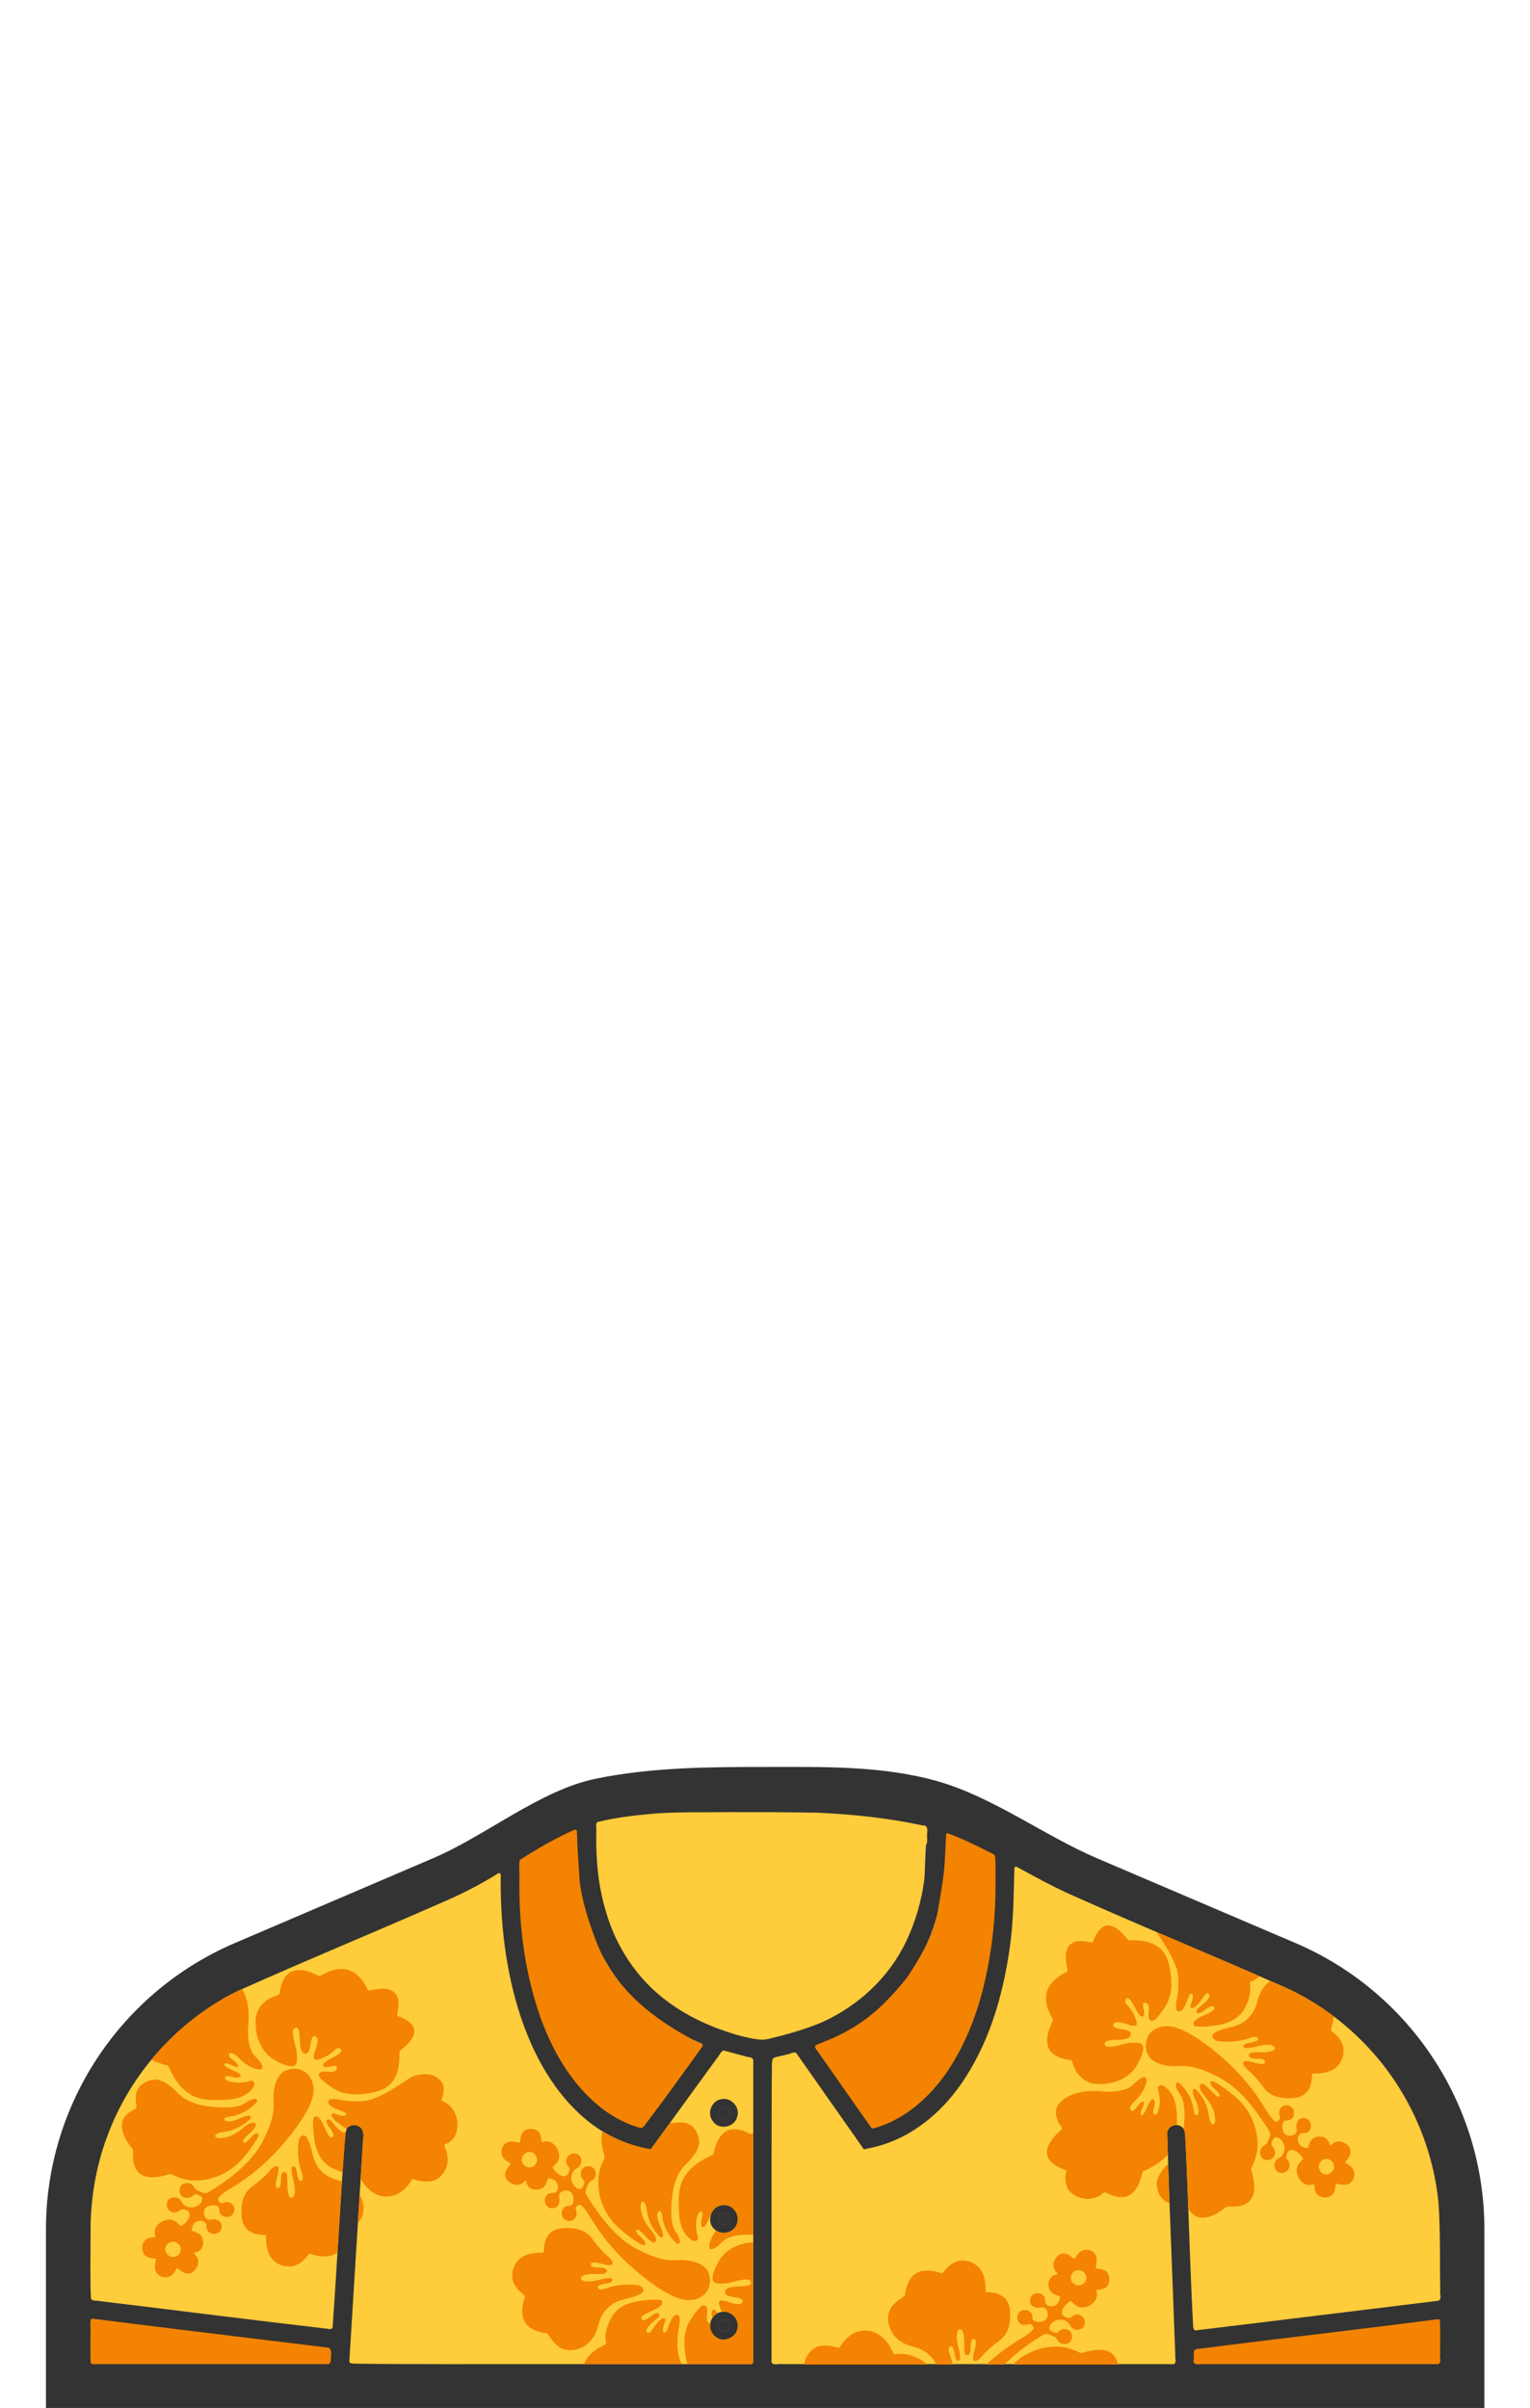 <?xml version="1.0" encoding="UTF-8" standalone="no"?>
<svg
   xmlns:dc="http://purl.org/dc/elements/1.1/"
   xmlns:cc="http://creativecommons.org/ns#"
   xmlns:rdf="http://www.w3.org/1999/02/22-rdf-syntax-ns#"
   xmlns:svg="http://www.w3.org/2000/svg"
   xmlns="http://www.w3.org/2000/svg"
   xmlns:sodipodi="http://sodipodi.sourceforge.net/DTD/sodipodi-0.dtd"
   xmlns:inkscape="http://www.inkscape.org/namespaces/inkscape"
   width="899"
   height="1415"
   version="1.1"
   id="svg4566"
   sodipodi:docname="hawaiianshirt-FFCC3B.svg"
   inkscape:version="0.92.3 (2405546, 2018-03-11)">
  <defs
     id="defs4570">
    <clipPath
       clipPathUnits="userSpaceOnUse"
       id="clipPath6418">
      <g
         id="g6430"
         transform="translate(300,240)">
        <g
           transform="translate(-283.704,-249.174)"
           id="g6428">
          <path
             clip-path="none"
             id="path6420"
             d="m 153.383,1341.05 c 0.516,0 1.031,-0.029 1.544,-0.092 4.323,-0.495 7.629,-3.669 10.059,-6.945 0.615,-0.933 1.794,-0.064 2.61,0.086 4.866,1.5 10.955,1.879 14.927,-1.78 3.33,-3.138 4.302,-7.734 5.049,-11.999 3.781,-2.381 7.774,-5.197 9.194,-9.586 1.793,-6.109 -1.031,-13.143 -6.332,-16.784 -2.766,-2.062 -6.157,-3.052 -9.463,-3.963 -5.354,-1.567 -10.024,-5.4 -12.127,-10.484 -2.139,-4.827 -2.115,-10.534 -5.404,-14.868 -2.05,-1.99 -4.201,1.005 -4.308,2.945 -0.78,5.303 -0.338,10.826 1.09,15.999 0.571,2.061 1.771,4.096 1.316,6.285 -0.147,0.788 -1.281,1.246 -1.865,0.594 -1.944,-2.325 -0.836,-5.862 -2.884,-8.139 -0.776,-0.426 -1.765,0.117 -1.766,1 -0.223,5.003 2.623,9.724 1.801,14.76 -0.155,0.982 -0.465,2.271 -1.602,2.579 -1.132,0.16 -1.694,-0.987 -1.956,-1.859 -1.301,-3.831 -0.316,-7.935 -0.925,-11.846 -0.146,-1.145 -1.678,-2.073 -2.568,-1.027 -1.854,2.398 -0.214,5.833 -1.708,8.364 -0.51,1.055 -2.125,0.705 -2.26,-0.404 -0.49,-3.779 2.063,-7.264 1.469,-11.057 -0.188,-0.657 -1.01,-0.946 -1.646,-0.697 -1.885,0.617 -3.063,2.294 -4.302,3.702 -2.906,3.222 -6.344,5.938 -9.833,8.532 -3.958,2.964 -5.74,7.935 -5.875,12.652 -0.188,3.906 -0.042,8.257 2.615,11.441 2.646,3.136 7.052,4.054 11.031,4.006 0.771,0 0.875,0.955 0.792,1.503 -0.031,4.488 0.667,9.341 3.75,12.885 2.385,2.636 5.974,4.186 9.579,4.195 z m 57.078,-41.119 c 0.581,0.01 1.172,-0.026 1.771,-0.1 5.692,-0.416 10.22,-4.531 13.074,-9.056 0.364,-0.472 0.764,-1.276 1.495,-0.905 3.51,1.079 7.263,1.595 10.914,0.923 4.376,-1.02 7.357,-4.987 8.561,-9.009 1.042,-3.837 0.198,-7.927 -1.428,-11.494 -0.254,-0.44 0.009,-0.931 0.479,-1.083 2.723,-1.113 5.121,-3.139 6.182,-5.873 2.462,-6.676 0.199,-15.466 -6.634,-18.857 -0.617,-0.476 -2.212,-0.709 -1.695,-1.751 1.388,-3.35 2.085,-7.723 -0.465,-10.71 -4.24,-5.051 -11.904,-4.667 -17.494,-2.207 -7.747,5.051 -15.441,10.679 -24.448,13.443 -6.326,1.387 -12.954,0.729 -19.254,-0.506 -1.252,-0.071 -2.544,-0.142 -3.784,0.071 -1.755,0.506 -1.205,2.855 -0.002,3.644 2.452,1.809 5.431,2.757 8.267,3.84 0.89,0.291 1.576,1.719 0.457,2.107 -2.27,0.426 -4.467,-0.588 -6.528,-1.388 -1.314,-0.478 -1.675,1.25 -1.1,2.049 1.828,3.055 5.257,4.688 7.951,6.891 1.18,1.087 -0.447,2.903 -1.724,2.166 -2.964,-1.511 -4.654,-4.454 -6.894,-6.736 -0.614,-0.879 -2.446,-1.148 -2.683,0.15 0.2,3.218 3.873,5.082 4.138,8.284 0.296,1.115 -1.248,1.915 -2.024,0.998 -3.203,-3.279 -3.38,-8.47 -6.945,-11.495 -0.939,-0.906 -2.749,-0.57 -2.754,0.924 -0.678,4.163 0.084,8.409 0.606,12.557 0.852,6.107 3.653,12.482 9.299,15.765 4.383,2.505 9.516,4.305 14.666,3.465 1.845,-0.672 1.897,1.611 2.669,2.592 2.85,5.766 8.465,11.227 15.329,11.3 z m -111.949,-9.412 c 0.49,0 0.99,-0.019 1.49,-0.051 7.031,-0.242 13.927,-2.725 19.594,-6.774 5.531,-3.875 9.5,-9.37 13.323,-14.758 0.99,-1.522 2.156,-3.025 2.615,-4.791 0.333,-0.752 -0.458,-1.625 -1.26,-1.301 -2.844,1.038 -3.969,4.338 -6.792,5.408 -0.771,0.292 -1.25,-0.512 -0.906,-1.123 1.74,-3.413 5.719,-5.151 7.375,-8.614 0.542,-1.122 -0.594,-2.323 -1.792,-1.997 -2.875,0.526 -5.01,2.69 -7.229,4.4 -3.688,2.844 -8.344,5.021 -13.167,4.622 -0.906,-0.03 -2.073,-0.771 -1.51,-1.776 1.354,-1.423 3.51,-1.516 5.344,-1.931 5.604,-0.671 10.833,-3.379 14.813,-7.231 0.979,-0.596 0.917,-2.504 -0.563,-2.155 -4.5,0.223 -8.24,4.083 -12.938,3.289 -0.823,-0.153 -2.01,-1.284 -1.01,-1.954 2.021,-1.133 4.479,-0.926 6.656,-1.63 4.469,-1.321 8.49,-3.981 11.667,-7.272 0.604,-0.618 0.99,-2.004 -0.125,-2.277 -3.51,-0.415 -5.792,2.652 -8.813,3.715 -4.708,1.578 -9.792,1.428 -14.688,1.083 -7.802,-0.476 -16.104,-2.227 -21.886,-7.703 -3.531,-3.796 -7.719,-7.703 -13.146,-8.503 -4.427,0.091 -9.365,2.146 -11.156,6.337 -1.656,3.33 -0.521,7.126 -0.542,10.567 -3.448,1.721 -7.396,3.929 -8.271,7.961 -1.125,5.66 2.188,10.912 5.458,15.297 1.427,1.355 0.688,3.42 0.865,5.115 -0.042,3.877 1.135,8.296 4.698,10.507 4.458,2.675 10.052,1.547 14.813,0.382 1.115,-0.253 2.25,-1.012 3.375,-0.378 4.198,2.192 8.927,3.552 13.709,3.535 z m 11.136,-47.277 c 1.396,0.01 2.781,-0.03 4.156,-0.101 6.708,-0.03 14.354,-1.174 18.417,-7.025 1.729,-1.437 1.188,-4.99 -1.594,-4.1 -4.417,1.255 -9.438,1.65 -13.677,-0.374 -0.969,-0.344 -1.5,-2.004 -0.344,-2.389 2.573,-0.425 5.094,1.508 7.667,0.567 0.865,-0.152 1.01,-1.286 0.385,-1.771 -2.573,-2.187 -6.302,-2.541 -8.761,-4.899 -0.385,-0.374 -0.531,-1.296 0.146,-1.407 2.521,-0.233 4.458,1.903 6.896,2.065 1.26,-0.213 0.396,-1.792 -0.25,-2.207 -1.302,-1.883 -4.625,-2.753 -4.552,-5.324 1.49,-1.64 3.719,0.233 4.948,1.286 3.167,3.523 7.208,6.539 11.969,7.622 1.083,0.243 3.125,0.182 2.896,-1.336 -0.656,-3.654 -4.479,-5.659 -6.156,-8.807 -2.792,-5.527 -2.594,-11.934 -2.063,-17.917 0.448,-8.159 -0.802,-17.482 -7.386,-23.251 -3.417,-2.986 -8.552,-2.004 -12.031,0.334 -0.958,0.354 -1.844,1.863 -2.958,1.205 -2.49,-2.774 -5.24,-5.426 -8.573,-7.248 -2.625,-1.468 -6.052,-2.004 -8.74,-0.354 -3.26,2.025 -4.99,5.608 -6.344,8.999 -0.198,0.648 -0.594,1.609 -1.51,1.174 -4.115,-0.85 -9.052,-0.476 -11.969,2.814 -4.26,4.788 -5.24,12.43 -1.344,17.694 0.542,0.941 2.031,1.863 1.25,3.067 -2.135,3.958 -3.719,8.817 -1.781,13.139 2.094,4.383 7.063,6.367 11.542,7.643 1,0.395 2.604,0.172 2.979,1.417 2.656,6.246 6.521,12.36 12.521,16.044 4.219,2.733 9.261,3.421 14.261,3.442 z m 83.348,-3.361 c 1.209,0 2.418,-0.061 3.61,-0.162 6.091,-0.638 12.905,-1.721 17.044,-6.59 4.525,-5.061 4.832,-12.147 4.747,-18.494 3.355,-2.956 7.352,-5.912 8.546,-10.376 1.154,-4.839 -3.636,-8.057 -7.594,-9.647 -0.803,-0.486 -2.756,-0.547 -2.263,-1.923 0.954,-4.16 1.755,-9.404 -1.647,-12.744 -4.138,-3.28 -9.955,-2.035 -14.749,-1.073 -0.855,0.121 -1.043,-0.941 -1.407,-1.458 -2.459,-4.808 -6.317,-9.606 -11.962,-10.882 -5.168,-1.073 -10.39,0.81 -14.761,3.401 -1.289,0.962 -2.629,-0.344 -3.856,-0.759 -4.703,-2.075 -10.797,-3.756 -15.347,-0.456 -3.52,2.774 -4.709,7.349 -5.282,11.53 -0.104,1.599 -2.094,1.498 -3.219,2.095 -5.333,1.863 -9.823,6.296 -10.74,11.843 -1.146,9.424 2.01,20.397 10.896,25.468 3.375,1.741 6.952,4.008 10.938,3.634 2.226,-0.456 2.267,-3.28 2.211,-5.001 0.346,-5.274 -2.549,-10.123 -2.405,-15.336 -0.22,-1.65 2.21,-3.199 3.162,-1.478 1.77,4.181 0.075,9.12 2.217,13.25 0.529,1.488 3.14,1.822 3.785,0.253 1.644,-2.652 0.817,-6.084 2.477,-8.705 0.82,-1.326 2.664,-0.121 2.815,1.063 0.608,3.887 -2.293,7.359 -2.101,11.216 0.058,1.043 1.333,1.205 2.167,0.931 4.105,-0.901 7.718,-3.27 10.662,-6.134 1.146,-1.417 4.218,-0.374 3.155,1.528 -2.666,3.189 -7.373,3.796 -10.159,6.873 -0.62,0.567 -0.503,1.721 0.388,1.974 2.244,0.709 4.435,-0.86 6.667,-0.476 1.233,0.395 0.71,2.136 -0.081,2.733 -2.754,1.893 -6.464,-0.658 -9.22,1.154 -1.153,0.881 -0.539,2.51 0.317,3.371 2.478,2.581 5.52,4.585 8.571,6.468 3.755,2.156 8.099,2.895 12.42,2.905 z"
             style="fill:#42a0f4;fill-opacity:1;stroke-width:0.103"
             inkscape:connector-curvature="0"
             sodipodi:nodetypes="ccccccccccccccccccccccccccccccccccccccccccccccccccccccccccccccccccccccccccccccccccccccccccccccccccccccccccccccccccccccccccccccccccccccccccccccccccccccccccccccccccccccccccccc" />
          <g
             id="g6426"
             transform="matrix(-0.13,0,0,-0.127,253.326,1348.738)">
            <g
               id="g6424">
              <path
                 sodipodi:nodetypes="cccccccccccccccccccccccccccccccccccccccccccccccccccccccccc"
                 inkscape:connector-curvature="0"
                 id="path6422"
                 d="m 1325.848,10.527 c -3.12,0.039 -6.24,0.378 -9.28,1.034 -19.28,3.53 -30.88,21.65 -39.92,37.41 -2.4,6.43 -8.88,1.11 -11.92,-1.69 -14.16,-12.98 -34,-24.61 -53.76,-17.19 -25.76,12.45 -42,47.61 -27.12,73.96 3.12,6.912 10.64,11.64 12.88,18.808 -5.28,4.6 -13.52,3.696 -19.36,7.728 -23.2,12.48 -26.64,44.872 -15.6,66.616 8.8,16.896 28.16,22.488 44.8,28.216 3.28,8.608 -1.76,18.24 -5.12,26.304 -9.04,22.92 -48.16,29.344 -59.44,4.896 -2,-13.088 -0.16,-29.232 -13.04,-37.576 -21.2,-18.872 -61.04,-0.68 -56.24,28.672 -1.52,26.184 29.84,36.296 50.64,28.92 34.16,-1.864 39.76,53.528 9.12,63.088 -17.12,8.408 -53.76,7.224 -49.12,-19.752 -0.4,-17.688 -17.84,-32.272 -35.36,-29.912 -25.76,-2.096 -41.44,30.032 -29.36,51.056 9.28,18.608 33.92,21.536 50.88,12.304 12.08,-0.056 25.36,17.312 15.28,27.632 -21.36,23.888 -50.96,37.968 -76.96,56.032 -118.217,75.605 -215.061,181.412 -287.944,288.064 -20.816,31.84 -40.584,64.864 -52.976,101.024 -13.664,34.48 -14.76,75.52 4.96,107.84 24.944,50 104.632,56.24 137.64,11.76 25.68,-35.68 30.8,-81.76 28.16,-124.48 -5.04,-58.064 16.8,-113.832 40.88,-165.512 51.12,-111.24 152.64,-187.68 253.2,-251.736 14.8,-11.12 32.56,1.2 47.04,7.016 16.32,5.192 17.92,25.512 32.96,32.12 10.32,4.304 22.8,4.44 33.12,-0.056 23.44,-11.04 23.2,-49.704 0.4,-61.392 -16.72,-8.696 -38.16,-3.208 -48.56,12.456 -11.92,1.856 -24.64,-3.856 -34,-11.368 -6.88,-10.808 -0.48,-24.2 7.36,-32.536 17.28,-17.648 47.68,-23.104 68.08,-7.544 15.2,6.616 15.04,27.304 30.64,33.36 19.04,11.208 48,0.36 50.64,-22.696 5.44,-22.984 -16,-47.576 -39.84,-42.184 -14,-1.136 -19.84,17.736 -33.84,14.12 -12.64,-1.256 -27.44,-8.472 -28.96,-22.44 -0.96,-24.768 20.72,-44.08 40,-55.76 12.88,10.704 24.16,26.952 42.4,29.776 36.8,5.344 82.4,-26.44 74.88,-66.904 0.32,-4.512 -5.6,-12.76 1.6,-14.376 14.72,-1.36 31.28,-2.088 42.48,-13.216 15.52,-16.528 16.08,-43.448 6.32,-63.032 -11.6,-18.96 -35.52,-20.592 -55.28,-22.744 0.72,-16.412 7.6,-32.542 3.52,-49.172 -2.4,-22.811 -25.12,-37.216 -46.88,-36.944 z m -32.96,94.172 c 18.96,0.584 36,18.776 33.92,38.16 -0.32,25.344 -33.84,41.912 -54,26.28 -26.32,-15.064 -18.08,-58.592 11.84,-63.568 2.72,-0.68 5.52,-0.96 8.24,-0.872 z m -260.063,516.826 c -687.318,554.378 -343.659,277.189 0,0 z"
                 style="fill:#42a0f4;fill-opacity:1" />
            </g>
          </g>
        </g>
      </g>
    </clipPath>
    <clipPath
       clipPathUnits="userSpaceOnUse"
       id="clipPath6491">
      <g
         id="g6503"
         transform="rotate(90,-37.282,1430.141)">
        <g
           transform="translate(-283.704,-249.174)"
           id="g6501">
          <path
             clip-path="none"
             id="path6493"
             d="m 153.383,1341.05 c 0.516,0 1.031,-0.029 1.544,-0.092 4.323,-0.495 7.629,-3.669 10.059,-6.945 0.615,-0.933 1.794,-0.064 2.61,0.086 4.866,1.5 10.955,1.879 14.927,-1.78 3.33,-3.138 4.302,-7.734 5.049,-11.999 3.781,-2.381 7.774,-5.197 9.194,-9.586 1.793,-6.109 -1.031,-13.143 -6.332,-16.784 -2.766,-2.062 -6.157,-3.052 -9.463,-3.963 -5.354,-1.567 -10.024,-5.4 -12.127,-10.484 -2.139,-4.827 -2.115,-10.534 -5.404,-14.868 -2.05,-1.99 -4.201,1.005 -4.308,2.945 -0.78,5.303 -0.338,10.826 1.09,15.999 0.571,2.061 1.771,4.096 1.316,6.285 -0.147,0.788 -1.281,1.246 -1.865,0.594 -1.944,-2.325 -0.836,-5.862 -2.884,-8.139 -0.776,-0.426 -1.765,0.117 -1.766,1 -0.223,5.003 2.623,9.724 1.801,14.76 -0.155,0.982 -0.465,2.271 -1.602,2.579 -1.132,0.16 -1.694,-0.987 -1.956,-1.859 -1.301,-3.831 -0.316,-7.935 -0.925,-11.846 -0.146,-1.145 -1.678,-2.073 -2.568,-1.027 -1.854,2.398 -0.214,5.833 -1.708,8.364 -0.51,1.055 -2.125,0.705 -2.26,-0.404 -0.49,-3.779 2.063,-7.264 1.469,-11.057 -0.188,-0.657 -1.01,-0.946 -1.646,-0.697 -1.885,0.617 -3.063,2.294 -4.302,3.702 -2.906,3.222 -6.344,5.938 -9.833,8.532 -3.958,2.964 -5.74,7.935 -5.875,12.652 -0.188,3.906 -0.042,8.257 2.615,11.441 2.646,3.136 7.052,4.054 11.031,4.006 0.771,0 0.875,0.955 0.792,1.503 -0.031,4.488 0.667,9.341 3.75,12.885 2.385,2.636 5.974,4.186 9.579,4.195 z m 57.078,-41.119 c 0.581,0.01 1.172,-0.026 1.771,-0.1 5.692,-0.416 10.22,-4.531 13.074,-9.056 0.364,-0.472 0.764,-1.276 1.495,-0.905 3.51,1.079 7.263,1.595 10.914,0.923 4.376,-1.02 7.357,-4.987 8.561,-9.009 1.042,-3.837 0.198,-7.927 -1.428,-11.494 -0.254,-0.44 0.009,-0.931 0.479,-1.083 2.723,-1.113 5.121,-3.139 6.182,-5.873 2.462,-6.676 0.199,-15.466 -6.634,-18.857 -0.617,-0.476 -2.212,-0.709 -1.695,-1.751 1.388,-3.35 2.085,-7.723 -0.465,-10.71 -4.24,-5.051 -11.904,-4.667 -17.494,-2.207 -7.747,5.051 -15.441,10.679 -24.448,13.443 -6.326,1.387 -12.954,0.729 -19.254,-0.506 -1.252,-0.071 -2.544,-0.142 -3.784,0.071 -1.755,0.506 -1.205,2.855 -0.002,3.644 2.452,1.809 5.431,2.757 8.267,3.84 0.89,0.291 1.576,1.719 0.457,2.107 -2.27,0.426 -4.467,-0.588 -6.528,-1.388 -1.314,-0.478 -1.675,1.25 -1.1,2.049 1.828,3.055 5.257,4.688 7.951,6.891 1.18,1.087 -0.447,2.903 -1.724,2.166 -2.964,-1.511 -4.654,-4.454 -6.894,-6.736 -0.614,-0.879 -2.446,-1.148 -2.683,0.15 0.2,3.218 3.873,5.082 4.138,8.284 0.296,1.115 -1.248,1.915 -2.024,0.998 -3.203,-3.279 -3.38,-8.47 -6.945,-11.495 -0.939,-0.906 -2.749,-0.57 -2.754,0.924 -0.678,4.163 0.084,8.409 0.606,12.557 0.852,6.107 3.653,12.482 9.299,15.765 4.383,2.505 9.516,4.305 14.666,3.465 1.845,-0.672 1.897,1.611 2.669,2.592 2.85,5.766 8.465,11.227 15.329,11.3 z m -111.949,-9.412 c 0.49,0 0.99,-0.019 1.49,-0.051 7.031,-0.242 13.927,-2.725 19.594,-6.774 5.531,-3.875 9.5,-9.37 13.323,-14.758 0.99,-1.522 2.156,-3.025 2.615,-4.791 0.333,-0.752 -0.458,-1.625 -1.26,-1.301 -2.844,1.038 -3.969,4.338 -6.792,5.408 -0.771,0.292 -1.25,-0.512 -0.906,-1.123 1.74,-3.413 5.719,-5.151 7.375,-8.614 0.542,-1.122 -0.594,-2.323 -1.792,-1.997 -2.875,0.526 -5.01,2.69 -7.229,4.4 -3.688,2.844 -8.344,5.021 -13.167,4.622 -0.906,-0.03 -2.073,-0.771 -1.51,-1.776 1.354,-1.423 3.51,-1.516 5.344,-1.931 5.604,-0.671 10.833,-3.379 14.813,-7.231 0.979,-0.596 0.917,-2.504 -0.563,-2.155 -4.5,0.223 -8.24,4.083 -12.938,3.289 -0.823,-0.153 -2.01,-1.284 -1.01,-1.954 2.021,-1.133 4.479,-0.926 6.656,-1.63 4.469,-1.321 8.49,-3.981 11.667,-7.272 0.604,-0.618 0.99,-2.004 -0.125,-2.277 -3.51,-0.415 -5.792,2.652 -8.813,3.715 -4.708,1.578 -9.792,1.428 -14.688,1.083 -7.802,-0.476 -16.104,-2.227 -21.886,-7.703 -3.531,-3.796 -7.719,-7.703 -13.146,-8.503 -4.427,0.091 -9.365,2.146 -11.156,6.337 -1.656,3.33 -0.521,7.126 -0.542,10.567 -3.448,1.721 -7.396,3.929 -8.271,7.961 -1.125,5.66 2.188,10.912 5.458,15.297 1.427,1.355 0.688,3.42 0.865,5.115 -0.042,3.877 1.135,8.296 4.698,10.507 4.458,2.675 10.052,1.547 14.813,0.382 1.115,-0.253 2.25,-1.012 3.375,-0.378 4.198,2.192 8.927,3.552 13.709,3.535 z m 11.136,-47.277 c 1.396,0.01 2.781,-0.03 4.156,-0.101 6.708,-0.03 14.354,-1.174 18.417,-7.025 1.729,-1.437 1.188,-4.99 -1.594,-4.1 -4.417,1.255 -9.438,1.65 -13.677,-0.374 -0.969,-0.344 -1.5,-2.004 -0.344,-2.389 2.573,-0.425 5.094,1.508 7.667,0.567 0.865,-0.152 1.01,-1.286 0.385,-1.771 -2.573,-2.187 -6.302,-2.541 -8.761,-4.899 -0.385,-0.374 -0.531,-1.296 0.146,-1.407 2.521,-0.233 4.458,1.903 6.896,2.065 1.26,-0.213 0.396,-1.792 -0.25,-2.207 -1.302,-1.883 -4.625,-2.753 -4.552,-5.324 1.49,-1.64 3.719,0.233 4.948,1.286 3.167,3.523 7.208,6.539 11.969,7.622 1.083,0.243 3.125,0.182 2.896,-1.336 -0.656,-3.654 -4.479,-5.659 -6.156,-8.807 -2.792,-5.527 -2.594,-11.934 -2.063,-17.917 0.448,-8.159 -0.802,-17.482 -7.386,-23.251 -3.417,-2.986 -8.552,-2.004 -12.031,0.334 -0.958,0.354 -1.844,1.863 -2.958,1.205 -2.49,-2.774 -5.24,-5.426 -8.573,-7.248 -2.625,-1.468 -6.052,-2.004 -8.74,-0.354 -3.26,2.025 -4.99,5.608 -6.344,8.999 -0.198,0.648 -0.594,1.609 -1.51,1.174 -4.115,-0.85 -9.052,-0.476 -11.969,2.814 -4.26,4.788 -5.24,12.43 -1.344,17.694 0.542,0.941 2.031,1.863 1.25,3.067 -2.135,3.958 -3.719,8.817 -1.781,13.139 2.094,4.383 7.063,6.367 11.542,7.643 1,0.395 2.604,0.172 2.979,1.417 2.656,6.246 6.521,12.36 12.521,16.044 4.219,2.733 9.261,3.421 14.261,3.442 z m 83.348,-3.361 c 1.209,0 2.418,-0.061 3.61,-0.162 6.091,-0.638 12.905,-1.721 17.044,-6.59 4.525,-5.061 4.832,-12.147 4.747,-18.494 3.355,-2.956 7.352,-5.912 8.546,-10.376 1.154,-4.839 -3.636,-8.057 -7.594,-9.647 -0.803,-0.486 -2.756,-0.547 -2.263,-1.923 0.954,-4.16 1.755,-9.404 -1.647,-12.744 -4.138,-3.28 -9.955,-2.035 -14.749,-1.073 -0.855,0.121 -1.043,-0.941 -1.407,-1.458 -2.459,-4.808 -6.317,-9.606 -11.962,-10.882 -5.168,-1.073 -10.39,0.81 -14.761,3.401 -1.289,0.962 -2.629,-0.344 -3.856,-0.759 -4.703,-2.075 -10.797,-3.756 -15.347,-0.456 -3.52,2.774 -4.709,7.349 -5.282,11.53 -0.104,1.599 -2.094,1.498 -3.219,2.095 -5.333,1.863 -9.823,6.296 -10.74,11.843 -1.146,9.424 2.01,20.397 10.896,25.468 3.375,1.741 6.952,4.008 10.938,3.634 2.226,-0.456 2.267,-3.28 2.211,-5.001 0.346,-5.274 -2.549,-10.123 -2.405,-15.336 -0.22,-1.65 2.21,-3.199 3.162,-1.478 1.77,4.181 0.075,9.12 2.217,13.25 0.529,1.488 3.14,1.822 3.785,0.253 1.644,-2.652 0.817,-6.084 2.477,-8.705 0.82,-1.326 2.664,-0.121 2.815,1.063 0.608,3.887 -2.293,7.359 -2.101,11.216 0.058,1.043 1.333,1.205 2.167,0.931 4.105,-0.901 7.718,-3.27 10.662,-6.134 1.146,-1.417 4.218,-0.374 3.155,1.528 -2.666,3.189 -7.373,3.796 -10.159,6.873 -0.62,0.567 -0.503,1.721 0.388,1.974 2.244,0.709 4.435,-0.86 6.667,-0.476 1.233,0.395 0.71,2.136 -0.081,2.733 -2.754,1.893 -6.464,-0.658 -9.22,1.154 -1.153,0.881 -0.539,2.51 0.317,3.371 2.478,2.581 5.52,4.585 8.571,6.468 3.755,2.156 8.099,2.895 12.42,2.905 z"
             style="fill:#42a0f4;fill-opacity:1;stroke-width:0.103"
             inkscape:connector-curvature="0"
             sodipodi:nodetypes="ccccccccccccccccccccccccccccccccccccccccccccccccccccccccccccccccccccccccccccccccccccccccccccccccccccccccccccccccccccccccccccccccccccccccccccccccccccccccccccccccccccccccccccc" />
          <g
             id="g6499"
             transform="matrix(-0.13,0,0,-0.127,253.326,1348.738)">
            <g
               id="g6497">
              <path
                 sodipodi:nodetypes="cccccccccccccccccccccccccccccccccccccccccccccccccccccccccc"
                 inkscape:connector-curvature="0"
                 id="path6495"
                 d="m 1325.848,10.527 c -3.12,0.039 -6.24,0.378 -9.28,1.034 -19.28,3.53 -30.88,21.65 -39.92,37.41 -2.4,6.43 -8.88,1.11 -11.92,-1.69 -14.16,-12.98 -34,-24.61 -53.76,-17.19 -25.76,12.45 -42,47.61 -27.12,73.96 3.12,6.912 10.64,11.64 12.88,18.808 -5.28,4.6 -13.52,3.696 -19.36,7.728 -23.2,12.48 -26.64,44.872 -15.6,66.616 8.8,16.896 28.16,22.488 44.8,28.216 3.28,8.608 -1.76,18.24 -5.12,26.304 -9.04,22.92 -48.16,29.344 -59.44,4.896 -2,-13.088 -0.16,-29.232 -13.04,-37.576 -21.2,-18.872 -61.04,-0.68 -56.24,28.672 -1.52,26.184 29.84,36.296 50.64,28.92 34.16,-1.864 39.76,53.528 9.12,63.088 -17.12,8.408 -53.76,7.224 -49.12,-19.752 -0.4,-17.688 -17.84,-32.272 -35.36,-29.912 -25.76,-2.096 -41.44,30.032 -29.36,51.056 9.28,18.608 33.92,21.536 50.88,12.304 12.08,-0.056 25.36,17.312 15.28,27.632 -21.36,23.888 -50.96,37.968 -76.96,56.032 -118.217,75.605 -215.061,181.412 -287.944,288.064 -20.816,31.84 -40.584,64.864 -52.976,101.024 -13.664,34.48 -14.76,75.52 4.96,107.84 24.944,50 104.632,56.24 137.64,11.76 25.68,-35.68 30.8,-81.76 28.16,-124.48 -5.04,-58.064 16.8,-113.832 40.88,-165.512 51.12,-111.24 152.64,-187.68 253.2,-251.736 14.8,-11.12 32.56,1.2 47.04,7.016 16.32,5.192 17.92,25.512 32.96,32.12 10.32,4.304 22.8,4.44 33.12,-0.056 23.44,-11.04 23.2,-49.704 0.4,-61.392 -16.72,-8.696 -38.16,-3.208 -48.56,12.456 -11.92,1.856 -24.64,-3.856 -34,-11.368 -6.88,-10.808 -0.48,-24.2 7.36,-32.536 17.28,-17.648 47.68,-23.104 68.08,-7.544 15.2,6.616 15.04,27.304 30.64,33.36 19.04,11.208 48,0.36 50.64,-22.696 5.44,-22.984 -16,-47.576 -39.84,-42.184 -14,-1.136 -19.84,17.736 -33.84,14.12 -12.64,-1.256 -27.44,-8.472 -28.96,-22.44 -0.96,-24.768 20.72,-44.08 40,-55.76 12.88,10.704 24.16,26.952 42.4,29.776 36.8,5.344 82.4,-26.44 74.88,-66.904 0.32,-4.512 -5.6,-12.76 1.6,-14.376 14.72,-1.36 31.28,-2.088 42.48,-13.216 15.52,-16.528 16.08,-43.448 6.32,-63.032 -11.6,-18.96 -35.52,-20.592 -55.28,-22.744 0.72,-16.412 7.6,-32.542 3.52,-49.172 -2.4,-22.811 -25.12,-37.216 -46.88,-36.944 z m -32.96,94.172 c 18.96,0.584 36,18.776 33.92,38.16 -0.32,25.344 -33.84,41.912 -54,26.28 -26.32,-15.064 -18.08,-58.592 11.84,-63.568 2.72,-0.68 5.52,-0.96 8.24,-0.872 z m -260.063,516.826 c -687.318,554.378 -343.659,277.189 0,0 z"
                 style="fill:#42a0f4;fill-opacity:1" />
            </g>
          </g>
        </g>
      </g>
    </clipPath>
    <clipPath
       clipPathUnits="userSpaceOnUse"
       id="clipPath6595">
      <g
         id="g6607"
         transform="rotate(-90,386.218,688.641)">
        <g
           transform="translate(-283.704,-249.174)"
           id="g6605">
          <path
             clip-path="none"
             id="path6597"
             d="m 153.383,1341.05 c 0.516,0 1.031,-0.029 1.544,-0.092 4.323,-0.495 7.629,-3.669 10.059,-6.945 0.615,-0.933 1.794,-0.064 2.61,0.086 4.866,1.5 10.955,1.879 14.927,-1.78 3.33,-3.138 4.302,-7.734 5.049,-11.999 3.781,-2.381 7.774,-5.197 9.194,-9.586 1.793,-6.109 -1.031,-13.143 -6.332,-16.784 -2.766,-2.062 -6.157,-3.052 -9.463,-3.963 -5.354,-1.567 -10.024,-5.4 -12.127,-10.484 -2.139,-4.827 -2.115,-10.534 -5.404,-14.868 -2.05,-1.99 -4.201,1.005 -4.308,2.945 -0.78,5.303 -0.338,10.826 1.09,15.999 0.571,2.061 1.771,4.096 1.316,6.285 -0.147,0.788 -1.281,1.246 -1.865,0.594 -1.944,-2.325 -0.836,-5.862 -2.884,-8.139 -0.776,-0.426 -1.765,0.117 -1.766,1 -0.223,5.003 2.623,9.724 1.801,14.76 -0.155,0.982 -0.465,2.271 -1.602,2.579 -1.132,0.16 -1.694,-0.987 -1.956,-1.859 -1.301,-3.831 -0.316,-7.935 -0.925,-11.846 -0.146,-1.145 -1.678,-2.073 -2.568,-1.027 -1.854,2.398 -0.214,5.833 -1.708,8.364 -0.51,1.055 -2.125,0.705 -2.26,-0.404 -0.49,-3.779 2.063,-7.264 1.469,-11.057 -0.188,-0.657 -1.01,-0.946 -1.646,-0.697 -1.885,0.617 -3.063,2.294 -4.302,3.702 -2.906,3.222 -6.344,5.938 -9.833,8.532 -3.958,2.964 -5.74,7.935 -5.875,12.652 -0.188,3.906 -0.042,8.257 2.615,11.441 2.646,3.136 7.052,4.054 11.031,4.006 0.771,0 0.875,0.955 0.792,1.503 -0.031,4.488 0.667,9.341 3.75,12.885 2.385,2.636 5.974,4.186 9.579,4.195 z m 57.078,-41.119 c 0.581,0.01 1.172,-0.026 1.771,-0.1 5.692,-0.416 10.22,-4.531 13.074,-9.056 0.364,-0.472 0.764,-1.276 1.495,-0.905 3.51,1.079 7.263,1.595 10.914,0.923 4.376,-1.02 7.357,-4.987 8.561,-9.009 1.042,-3.837 0.198,-7.927 -1.428,-11.494 -0.254,-0.44 0.009,-0.931 0.479,-1.083 2.723,-1.113 5.121,-3.139 6.182,-5.873 2.462,-6.676 0.199,-15.466 -6.634,-18.857 -0.617,-0.476 -2.212,-0.709 -1.695,-1.751 1.388,-3.35 2.085,-7.723 -0.465,-10.71 -4.24,-5.051 -11.904,-4.667 -17.494,-2.207 -7.747,5.051 -15.441,10.679 -24.448,13.443 -6.326,1.387 -12.954,0.729 -19.254,-0.506 -1.252,-0.071 -2.544,-0.142 -3.784,0.071 -1.755,0.506 -1.205,2.855 -0.002,3.644 2.452,1.809 5.431,2.757 8.267,3.84 0.89,0.291 1.576,1.719 0.457,2.107 -2.27,0.426 -4.467,-0.588 -6.528,-1.388 -1.314,-0.478 -1.675,1.25 -1.1,2.049 1.828,3.055 5.257,4.688 7.951,6.891 1.18,1.087 -0.447,2.903 -1.724,2.166 -2.964,-1.511 -4.654,-4.454 -6.894,-6.736 -0.614,-0.879 -2.446,-1.148 -2.683,0.15 0.2,3.218 3.873,5.082 4.138,8.284 0.296,1.115 -1.248,1.915 -2.024,0.998 -3.203,-3.279 -3.38,-8.47 -6.945,-11.495 -0.939,-0.906 -2.749,-0.57 -2.754,0.924 -0.678,4.163 0.084,8.409 0.606,12.557 0.852,6.107 3.653,12.482 9.299,15.765 4.383,2.505 9.516,4.305 14.666,3.465 1.845,-0.672 1.897,1.611 2.669,2.592 2.85,5.766 8.465,11.227 15.329,11.3 z m -111.949,-9.412 c 0.49,0 0.99,-0.019 1.49,-0.051 7.031,-0.242 13.927,-2.725 19.594,-6.774 5.531,-3.875 9.5,-9.37 13.323,-14.758 0.99,-1.522 2.156,-3.025 2.615,-4.791 0.333,-0.752 -0.458,-1.625 -1.26,-1.301 -2.844,1.038 -3.969,4.338 -6.792,5.408 -0.771,0.292 -1.25,-0.512 -0.906,-1.123 1.74,-3.413 5.719,-5.151 7.375,-8.614 0.542,-1.122 -0.594,-2.323 -1.792,-1.997 -2.875,0.526 -5.01,2.69 -7.229,4.4 -3.688,2.844 -8.344,5.021 -13.167,4.622 -0.906,-0.03 -2.073,-0.771 -1.51,-1.776 1.354,-1.423 3.51,-1.516 5.344,-1.931 5.604,-0.671 10.833,-3.379 14.813,-7.231 0.979,-0.596 0.917,-2.504 -0.563,-2.155 -4.5,0.223 -8.24,4.083 -12.938,3.289 -0.823,-0.153 -2.01,-1.284 -1.01,-1.954 2.021,-1.133 4.479,-0.926 6.656,-1.63 4.469,-1.321 8.49,-3.981 11.667,-7.272 0.604,-0.618 0.99,-2.004 -0.125,-2.277 -3.51,-0.415 -5.792,2.652 -8.813,3.715 -4.708,1.578 -9.792,1.428 -14.688,1.083 -7.802,-0.476 -16.104,-2.227 -21.886,-7.703 -3.531,-3.796 -7.719,-7.703 -13.146,-8.503 -4.427,0.091 -9.365,2.146 -11.156,6.337 -1.656,3.33 -0.521,7.126 -0.542,10.567 -3.448,1.721 -7.396,3.929 -8.271,7.961 -1.125,5.66 2.188,10.912 5.458,15.297 1.427,1.355 0.688,3.42 0.865,5.115 -0.042,3.877 1.135,8.296 4.698,10.507 4.458,2.675 10.052,1.547 14.813,0.382 1.115,-0.253 2.25,-1.012 3.375,-0.378 4.198,2.192 8.927,3.552 13.709,3.535 z m 11.136,-47.277 c 1.396,0.01 2.781,-0.03 4.156,-0.101 6.708,-0.03 14.354,-1.174 18.417,-7.025 1.729,-1.437 1.188,-4.99 -1.594,-4.1 -4.417,1.255 -9.438,1.65 -13.677,-0.374 -0.969,-0.344 -1.5,-2.004 -0.344,-2.389 2.573,-0.425 5.094,1.508 7.667,0.567 0.865,-0.152 1.01,-1.286 0.385,-1.771 -2.573,-2.187 -6.302,-2.541 -8.761,-4.899 -0.385,-0.374 -0.531,-1.296 0.146,-1.407 2.521,-0.233 4.458,1.903 6.896,2.065 1.26,-0.213 0.396,-1.792 -0.25,-2.207 -1.302,-1.883 -4.625,-2.753 -4.552,-5.324 1.49,-1.64 3.719,0.233 4.948,1.286 3.167,3.523 7.208,6.539 11.969,7.622 1.083,0.243 3.125,0.182 2.896,-1.336 -0.656,-3.654 -4.479,-5.659 -6.156,-8.807 -2.792,-5.527 -2.594,-11.934 -2.063,-17.917 0.448,-8.159 -0.802,-17.482 -7.386,-23.251 -3.417,-2.986 -8.552,-2.004 -12.031,0.334 -0.958,0.354 -1.844,1.863 -2.958,1.205 -2.49,-2.774 -5.24,-5.426 -8.573,-7.248 -2.625,-1.468 -6.052,-2.004 -8.74,-0.354 -3.26,2.025 -4.99,5.608 -6.344,8.999 -0.198,0.648 -0.594,1.609 -1.51,1.174 -4.115,-0.85 -9.052,-0.476 -11.969,2.814 -4.26,4.788 -5.24,12.43 -1.344,17.694 0.542,0.941 2.031,1.863 1.25,3.067 -2.135,3.958 -3.719,8.817 -1.781,13.139 2.094,4.383 7.063,6.367 11.542,7.643 1,0.395 2.604,0.172 2.979,1.417 2.656,6.246 6.521,12.36 12.521,16.044 4.219,2.733 9.261,3.421 14.261,3.442 z m 83.348,-3.361 c 1.209,0 2.418,-0.061 3.61,-0.162 6.091,-0.638 12.905,-1.721 17.044,-6.59 4.525,-5.061 4.832,-12.147 4.747,-18.494 3.355,-2.956 7.352,-5.912 8.546,-10.376 1.154,-4.839 -3.636,-8.057 -7.594,-9.647 -0.803,-0.486 -2.756,-0.547 -2.263,-1.923 0.954,-4.16 1.755,-9.404 -1.647,-12.744 -4.138,-3.28 -9.955,-2.035 -14.749,-1.073 -0.855,0.121 -1.043,-0.941 -1.407,-1.458 -2.459,-4.808 -6.317,-9.606 -11.962,-10.882 -5.168,-1.073 -10.39,0.81 -14.761,3.401 -1.289,0.962 -2.629,-0.344 -3.856,-0.759 -4.703,-2.075 -10.797,-3.756 -15.347,-0.456 -3.52,2.774 -4.709,7.349 -5.282,11.53 -0.104,1.599 -2.094,1.498 -3.219,2.095 -5.333,1.863 -9.823,6.296 -10.74,11.843 -1.146,9.424 2.01,20.397 10.896,25.468 3.375,1.741 6.952,4.008 10.938,3.634 2.226,-0.456 2.267,-3.28 2.211,-5.001 0.346,-5.274 -2.549,-10.123 -2.405,-15.336 -0.22,-1.65 2.21,-3.199 3.162,-1.478 1.77,4.181 0.075,9.12 2.217,13.25 0.529,1.488 3.14,1.822 3.785,0.253 1.644,-2.652 0.817,-6.084 2.477,-8.705 0.82,-1.326 2.664,-0.121 2.815,1.063 0.608,3.887 -2.293,7.359 -2.101,11.216 0.058,1.043 1.333,1.205 2.167,0.931 4.105,-0.901 7.718,-3.27 10.662,-6.134 1.146,-1.417 4.218,-0.374 3.155,1.528 -2.666,3.189 -7.373,3.796 -10.159,6.873 -0.62,0.567 -0.503,1.721 0.388,1.974 2.244,0.709 4.435,-0.86 6.667,-0.476 1.233,0.395 0.71,2.136 -0.081,2.733 -2.754,1.893 -6.464,-0.658 -9.22,1.154 -1.153,0.881 -0.539,2.51 0.317,3.371 2.478,2.581 5.52,4.585 8.571,6.468 3.755,2.156 8.099,2.895 12.42,2.905 z"
             style="fill:#42a0f4;fill-opacity:1;stroke-width:0.103"
             inkscape:connector-curvature="0"
             sodipodi:nodetypes="ccccccccccccccccccccccccccccccccccccccccccccccccccccccccccccccccccccccccccccccccccccccccccccccccccccccccccccccccccccccccccccccccccccccccccccccccccccccccccccccccccccccccccccc" />
          <g
             id="g6603"
             transform="matrix(-0.13,0,0,-0.127,253.326,1348.738)">
            <g
               id="g6601">
              <path
                 sodipodi:nodetypes="cccccccccccccccccccccccccccccccccccccccccccccccccccccccccc"
                 inkscape:connector-curvature="0"
                 id="path6599"
                 d="m 1325.848,10.527 c -3.12,0.039 -6.24,0.378 -9.28,1.034 -19.28,3.53 -30.88,21.65 -39.92,37.41 -2.4,6.43 -8.88,1.11 -11.92,-1.69 -14.16,-12.98 -34,-24.61 -53.76,-17.19 -25.76,12.45 -42,47.61 -27.12,73.96 3.12,6.912 10.64,11.64 12.88,18.808 -5.28,4.6 -13.52,3.696 -19.36,7.728 -23.2,12.48 -26.64,44.872 -15.6,66.616 8.8,16.896 28.16,22.488 44.8,28.216 3.28,8.608 -1.76,18.24 -5.12,26.304 -9.04,22.92 -48.16,29.344 -59.44,4.896 -2,-13.088 -0.16,-29.232 -13.04,-37.576 -21.2,-18.872 -61.04,-0.68 -56.24,28.672 -1.52,26.184 29.84,36.296 50.64,28.92 34.16,-1.864 39.76,53.528 9.12,63.088 -17.12,8.408 -53.76,7.224 -49.12,-19.752 -0.4,-17.688 -17.84,-32.272 -35.36,-29.912 -25.76,-2.096 -41.44,30.032 -29.36,51.056 9.28,18.608 33.92,21.536 50.88,12.304 12.08,-0.056 25.36,17.312 15.28,27.632 -21.36,23.888 -50.96,37.968 -76.96,56.032 -118.217,75.605 -215.061,181.412 -287.944,288.064 -20.816,31.84 -40.584,64.864 -52.976,101.024 -13.664,34.48 -14.76,75.52 4.96,107.84 24.944,50 104.632,56.24 137.64,11.76 25.68,-35.68 30.8,-81.76 28.16,-124.48 -5.04,-58.064 16.8,-113.832 40.88,-165.512 51.12,-111.24 152.64,-187.68 253.2,-251.736 14.8,-11.12 32.56,1.2 47.04,7.016 16.32,5.192 17.92,25.512 32.96,32.12 10.32,4.304 22.8,4.44 33.12,-0.056 23.44,-11.04 23.2,-49.704 0.4,-61.392 -16.72,-8.696 -38.16,-3.208 -48.56,12.456 -11.92,1.856 -24.64,-3.856 -34,-11.368 -6.88,-10.808 -0.48,-24.2 7.36,-32.536 17.28,-17.648 47.68,-23.104 68.08,-7.544 15.2,6.616 15.04,27.304 30.64,33.36 19.04,11.208 48,0.36 50.64,-22.696 5.44,-22.984 -16,-47.576 -39.84,-42.184 -14,-1.136 -19.84,17.736 -33.84,14.12 -12.64,-1.256 -27.44,-8.472 -28.96,-22.44 -0.96,-24.768 20.72,-44.08 40,-55.76 12.88,10.704 24.16,26.952 42.4,29.776 36.8,5.344 82.4,-26.44 74.88,-66.904 0.32,-4.512 -5.6,-12.76 1.6,-14.376 14.72,-1.36 31.28,-2.088 42.48,-13.216 15.52,-16.528 16.08,-43.448 6.32,-63.032 -11.6,-18.96 -35.52,-20.592 -55.28,-22.744 0.72,-16.412 7.6,-32.542 3.52,-49.172 -2.4,-22.811 -25.12,-37.216 -46.88,-36.944 z m -32.96,94.172 c 18.96,0.584 36,18.776 33.92,38.16 -0.32,25.344 -33.84,41.912 -54,26.28 -26.32,-15.064 -18.08,-58.592 11.84,-63.568 2.72,-0.68 5.52,-0.96 8.24,-0.872 z m -260.063,516.826 c -687.318,554.378 -343.659,277.189 0,0 z"
                 style="fill:#42a0f4;fill-opacity:1" />
            </g>
          </g>
        </g>
      </g>
    </clipPath>
    <clipPath
       clipPathUnits="userSpaceOnUse"
       id="clipPath6633">
      <g
         id="g6645"
         transform="rotate(180,217.718,1210.141)">
        <g
           transform="translate(-283.704,-249.174)"
           id="g6643">
          <path
             clip-path="none"
             id="path6635"
             d="m 153.383,1341.05 c 0.516,0 1.031,-0.029 1.544,-0.092 4.323,-0.495 7.629,-3.669 10.059,-6.945 0.615,-0.933 1.794,-0.064 2.61,0.086 4.866,1.5 10.955,1.879 14.927,-1.78 3.33,-3.138 4.302,-7.734 5.049,-11.999 3.781,-2.381 7.774,-5.197 9.194,-9.586 1.793,-6.109 -1.031,-13.143 -6.332,-16.784 -2.766,-2.062 -6.157,-3.052 -9.463,-3.963 -5.354,-1.567 -10.024,-5.4 -12.127,-10.484 -2.139,-4.827 -2.115,-10.534 -5.404,-14.868 -2.05,-1.99 -4.201,1.005 -4.308,2.945 -0.78,5.303 -0.338,10.826 1.09,15.999 0.571,2.061 1.771,4.096 1.316,6.285 -0.147,0.788 -1.281,1.246 -1.865,0.594 -1.944,-2.325 -0.836,-5.862 -2.884,-8.139 -0.776,-0.426 -1.765,0.117 -1.766,1 -0.223,5.003 2.623,9.724 1.801,14.76 -0.155,0.982 -0.465,2.271 -1.602,2.579 -1.132,0.16 -1.694,-0.987 -1.956,-1.859 -1.301,-3.831 -0.316,-7.935 -0.925,-11.846 -0.146,-1.145 -1.678,-2.073 -2.568,-1.027 -1.854,2.398 -0.214,5.833 -1.708,8.364 -0.51,1.055 -2.125,0.705 -2.26,-0.404 -0.49,-3.779 2.063,-7.264 1.469,-11.057 -0.188,-0.657 -1.01,-0.946 -1.646,-0.697 -1.885,0.617 -3.063,2.294 -4.302,3.702 -2.906,3.222 -6.344,5.938 -9.833,8.532 -3.958,2.964 -5.74,7.935 -5.875,12.652 -0.188,3.906 -0.042,8.257 2.615,11.441 2.646,3.136 7.052,4.054 11.031,4.006 0.771,0 0.875,0.955 0.792,1.503 -0.031,4.488 0.667,9.341 3.75,12.885 2.385,2.636 5.974,4.186 9.579,4.195 z m 57.078,-41.119 c 0.581,0.01 1.172,-0.026 1.771,-0.1 5.692,-0.416 10.22,-4.531 13.074,-9.056 0.364,-0.472 0.764,-1.276 1.495,-0.905 3.51,1.079 7.263,1.595 10.914,0.923 4.376,-1.02 7.357,-4.987 8.561,-9.009 1.042,-3.837 0.198,-7.927 -1.428,-11.494 -0.254,-0.44 0.009,-0.931 0.479,-1.083 2.723,-1.113 5.121,-3.139 6.182,-5.873 2.462,-6.676 0.199,-15.466 -6.634,-18.857 -0.617,-0.476 -2.212,-0.709 -1.695,-1.751 1.388,-3.35 2.085,-7.723 -0.465,-10.71 -4.24,-5.051 -11.904,-4.667 -17.494,-2.207 -7.747,5.051 -15.441,10.679 -24.448,13.443 -6.326,1.387 -12.954,0.729 -19.254,-0.506 -1.252,-0.071 -2.544,-0.142 -3.784,0.071 -1.755,0.506 -1.205,2.855 -0.002,3.644 2.452,1.809 5.431,2.757 8.267,3.84 0.89,0.291 1.576,1.719 0.457,2.107 -2.27,0.426 -4.467,-0.588 -6.528,-1.388 -1.314,-0.478 -1.675,1.25 -1.1,2.049 1.828,3.055 5.257,4.688 7.951,6.891 1.18,1.087 -0.447,2.903 -1.724,2.166 -2.964,-1.511 -4.654,-4.454 -6.894,-6.736 -0.614,-0.879 -2.446,-1.148 -2.683,0.15 0.2,3.218 3.873,5.082 4.138,8.284 0.296,1.115 -1.248,1.915 -2.024,0.998 -3.203,-3.279 -3.38,-8.47 -6.945,-11.495 -0.939,-0.906 -2.749,-0.57 -2.754,0.924 -0.678,4.163 0.084,8.409 0.606,12.557 0.852,6.107 3.653,12.482 9.299,15.765 4.383,2.505 9.516,4.305 14.666,3.465 1.845,-0.672 1.897,1.611 2.669,2.592 2.85,5.766 8.465,11.227 15.329,11.3 z m -111.949,-9.412 c 0.49,0 0.99,-0.019 1.49,-0.051 7.031,-0.242 13.927,-2.725 19.594,-6.774 5.531,-3.875 9.5,-9.37 13.323,-14.758 0.99,-1.522 2.156,-3.025 2.615,-4.791 0.333,-0.752 -0.458,-1.625 -1.26,-1.301 -2.844,1.038 -3.969,4.338 -6.792,5.408 -0.771,0.292 -1.25,-0.512 -0.906,-1.123 1.74,-3.413 5.719,-5.151 7.375,-8.614 0.542,-1.122 -0.594,-2.323 -1.792,-1.997 -2.875,0.526 -5.01,2.69 -7.229,4.4 -3.688,2.844 -8.344,5.021 -13.167,4.622 -0.906,-0.03 -2.073,-0.771 -1.51,-1.776 1.354,-1.423 3.51,-1.516 5.344,-1.931 5.604,-0.671 10.833,-3.379 14.813,-7.231 0.979,-0.596 0.917,-2.504 -0.563,-2.155 -4.5,0.223 -8.24,4.083 -12.938,3.289 -0.823,-0.153 -2.01,-1.284 -1.01,-1.954 2.021,-1.133 4.479,-0.926 6.656,-1.63 4.469,-1.321 8.49,-3.981 11.667,-7.272 0.604,-0.618 0.99,-2.004 -0.125,-2.277 -3.51,-0.415 -5.792,2.652 -8.813,3.715 -4.708,1.578 -9.792,1.428 -14.688,1.083 -7.802,-0.476 -16.104,-2.227 -21.886,-7.703 -3.531,-3.796 -7.719,-7.703 -13.146,-8.503 -4.427,0.091 -9.365,2.146 -11.156,6.337 -1.656,3.33 -0.521,7.126 -0.542,10.567 -3.448,1.721 -7.396,3.929 -8.271,7.961 -1.125,5.66 2.188,10.912 5.458,15.297 1.427,1.355 0.688,3.42 0.865,5.115 -0.042,3.877 1.135,8.296 4.698,10.507 4.458,2.675 10.052,1.547 14.813,0.382 1.115,-0.253 2.25,-1.012 3.375,-0.378 4.198,2.192 8.927,3.552 13.709,3.535 z m 11.136,-47.277 c 1.396,0.01 2.781,-0.03 4.156,-0.101 6.708,-0.03 14.354,-1.174 18.417,-7.025 1.729,-1.437 1.188,-4.99 -1.594,-4.1 -4.417,1.255 -9.438,1.65 -13.677,-0.374 -0.969,-0.344 -1.5,-2.004 -0.344,-2.389 2.573,-0.425 5.094,1.508 7.667,0.567 0.865,-0.152 1.01,-1.286 0.385,-1.771 -2.573,-2.187 -6.302,-2.541 -8.761,-4.899 -0.385,-0.374 -0.531,-1.296 0.146,-1.407 2.521,-0.233 4.458,1.903 6.896,2.065 1.26,-0.213 0.396,-1.792 -0.25,-2.207 -1.302,-1.883 -4.625,-2.753 -4.552,-5.324 1.49,-1.64 3.719,0.233 4.948,1.286 3.167,3.523 7.208,6.539 11.969,7.622 1.083,0.243 3.125,0.182 2.896,-1.336 -0.656,-3.654 -4.479,-5.659 -6.156,-8.807 -2.792,-5.527 -2.594,-11.934 -2.063,-17.917 0.448,-8.159 -0.802,-17.482 -7.386,-23.251 -3.417,-2.986 -8.552,-2.004 -12.031,0.334 -0.958,0.354 -1.844,1.863 -2.958,1.205 -2.49,-2.774 -5.24,-5.426 -8.573,-7.248 -2.625,-1.468 -6.052,-2.004 -8.74,-0.354 -3.26,2.025 -4.99,5.608 -6.344,8.999 -0.198,0.648 -0.594,1.609 -1.51,1.174 -4.115,-0.85 -9.052,-0.476 -11.969,2.814 -4.26,4.788 -5.24,12.43 -1.344,17.694 0.542,0.941 2.031,1.863 1.25,3.067 -2.135,3.958 -3.719,8.817 -1.781,13.139 2.094,4.383 7.063,6.367 11.542,7.643 1,0.395 2.604,0.172 2.979,1.417 2.656,6.246 6.521,12.36 12.521,16.044 4.219,2.733 9.261,3.421 14.261,3.442 z m 83.348,-3.361 c 1.209,0 2.418,-0.061 3.61,-0.162 6.091,-0.638 12.905,-1.721 17.044,-6.59 4.525,-5.061 4.832,-12.147 4.747,-18.494 3.355,-2.956 7.352,-5.912 8.546,-10.376 1.154,-4.839 -3.636,-8.057 -7.594,-9.647 -0.803,-0.486 -2.756,-0.547 -2.263,-1.923 0.954,-4.16 1.755,-9.404 -1.647,-12.744 -4.138,-3.28 -9.955,-2.035 -14.749,-1.073 -0.855,0.121 -1.043,-0.941 -1.407,-1.458 -2.459,-4.808 -6.317,-9.606 -11.962,-10.882 -5.168,-1.073 -10.39,0.81 -14.761,3.401 -1.289,0.962 -2.629,-0.344 -3.856,-0.759 -4.703,-2.075 -10.797,-3.756 -15.347,-0.456 -3.52,2.774 -4.709,7.349 -5.282,11.53 -0.104,1.599 -2.094,1.498 -3.219,2.095 -5.333,1.863 -9.823,6.296 -10.74,11.843 -1.146,9.424 2.01,20.397 10.896,25.468 3.375,1.741 6.952,4.008 10.938,3.634 2.226,-0.456 2.267,-3.28 2.211,-5.001 0.346,-5.274 -2.549,-10.123 -2.405,-15.336 -0.22,-1.65 2.21,-3.199 3.162,-1.478 1.77,4.181 0.075,9.12 2.217,13.25 0.529,1.488 3.14,1.822 3.785,0.253 1.644,-2.652 0.817,-6.084 2.477,-8.705 0.82,-1.326 2.664,-0.121 2.815,1.063 0.608,3.887 -2.293,7.359 -2.101,11.216 0.058,1.043 1.333,1.205 2.167,0.931 4.105,-0.901 7.718,-3.27 10.662,-6.134 1.146,-1.417 4.218,-0.374 3.155,1.528 -2.666,3.189 -7.373,3.796 -10.159,6.873 -0.62,0.567 -0.503,1.721 0.388,1.974 2.244,0.709 4.435,-0.86 6.667,-0.476 1.233,0.395 0.71,2.136 -0.081,2.733 -2.754,1.893 -6.464,-0.658 -9.22,1.154 -1.153,0.881 -0.539,2.51 0.317,3.371 2.478,2.581 5.52,4.585 8.571,6.468 3.755,2.156 8.099,2.895 12.42,2.905 z"
             style="fill:#42a0f4;fill-opacity:1;stroke-width:0.103"
             inkscape:connector-curvature="0"
             sodipodi:nodetypes="ccccccccccccccccccccccccccccccccccccccccccccccccccccccccccccccccccccccccccccccccccccccccccccccccccccccccccccccccccccccccccccccccccccccccccccccccccccccccccccccccccccccccccccc" />
          <g
             id="g6641"
             transform="matrix(-0.13,0,0,-0.127,253.326,1348.738)">
            <g
               id="g6639">
              <path
                 sodipodi:nodetypes="cccccccccccccccccccccccccccccccccccccccccccccccccccccccccc"
                 inkscape:connector-curvature="0"
                 id="path6637"
                 d="m 1325.848,10.527 c -3.12,0.039 -6.24,0.378 -9.28,1.034 -19.28,3.53 -30.88,21.65 -39.92,37.41 -2.4,6.43 -8.88,1.11 -11.92,-1.69 -14.16,-12.98 -34,-24.61 -53.76,-17.19 -25.76,12.45 -42,47.61 -27.12,73.96 3.12,6.912 10.64,11.64 12.88,18.808 -5.28,4.6 -13.52,3.696 -19.36,7.728 -23.2,12.48 -26.64,44.872 -15.6,66.616 8.8,16.896 28.16,22.488 44.8,28.216 3.28,8.608 -1.76,18.24 -5.12,26.304 -9.04,22.92 -48.16,29.344 -59.44,4.896 -2,-13.088 -0.16,-29.232 -13.04,-37.576 -21.2,-18.872 -61.04,-0.68 -56.24,28.672 -1.52,26.184 29.84,36.296 50.64,28.92 34.16,-1.864 39.76,53.528 9.12,63.088 -17.12,8.408 -53.76,7.224 -49.12,-19.752 -0.4,-17.688 -17.84,-32.272 -35.36,-29.912 -25.76,-2.096 -41.44,30.032 -29.36,51.056 9.28,18.608 33.92,21.536 50.88,12.304 12.08,-0.056 25.36,17.312 15.28,27.632 -21.36,23.888 -50.96,37.968 -76.96,56.032 -118.217,75.605 -215.061,181.412 -287.944,288.064 -20.816,31.84 -40.584,64.864 -52.976,101.024 -13.664,34.48 -14.76,75.52 4.96,107.84 24.944,50 104.632,56.24 137.64,11.76 25.68,-35.68 30.8,-81.76 28.16,-124.48 -5.04,-58.064 16.8,-113.832 40.88,-165.512 51.12,-111.24 152.64,-187.68 253.2,-251.736 14.8,-11.12 32.56,1.2 47.04,7.016 16.32,5.192 17.92,25.512 32.96,32.12 10.32,4.304 22.8,4.44 33.12,-0.056 23.44,-11.04 23.2,-49.704 0.4,-61.392 -16.72,-8.696 -38.16,-3.208 -48.56,12.456 -11.92,1.856 -24.64,-3.856 -34,-11.368 -6.88,-10.808 -0.48,-24.2 7.36,-32.536 17.28,-17.648 47.68,-23.104 68.08,-7.544 15.2,6.616 15.04,27.304 30.64,33.36 19.04,11.208 48,0.36 50.64,-22.696 5.44,-22.984 -16,-47.576 -39.84,-42.184 -14,-1.136 -19.84,17.736 -33.84,14.12 -12.64,-1.256 -27.44,-8.472 -28.96,-22.44 -0.96,-24.768 20.72,-44.08 40,-55.76 12.88,10.704 24.16,26.952 42.4,29.776 36.8,5.344 82.4,-26.44 74.88,-66.904 0.32,-4.512 -5.6,-12.76 1.6,-14.376 14.72,-1.36 31.28,-2.088 42.48,-13.216 15.52,-16.528 16.08,-43.448 6.32,-63.032 -11.6,-18.96 -35.52,-20.592 -55.28,-22.744 0.72,-16.412 7.6,-32.542 3.52,-49.172 -2.4,-22.811 -25.12,-37.216 -46.88,-36.944 z m -32.96,94.172 c 18.96,0.584 36,18.776 33.92,38.16 -0.32,25.344 -33.84,41.912 -54,26.28 -26.32,-15.064 -18.08,-58.592 11.84,-63.568 2.72,-0.68 5.52,-0.96 8.24,-0.872 z m -260.063,516.826 c -687.318,554.378 -343.659,277.189 0,0 z"
                 style="fill:#42a0f4;fill-opacity:1" />
            </g>
          </g>
        </g>
      </g>
    </clipPath>
  </defs>
  <sodipodi:namedview
     pagecolor="#ffffff"
     bordercolor="#666666"
     borderopacity="1"
     objecttolerance="10"
     gridtolerance="10"
     guidetolerance="10"
     inkscape:pageopacity="0"
     inkscape:pageshadow="2"
     inkscape:window-width="3000"
     inkscape:window-height="1949"
     id="namedview4568"
     showgrid="true"
     inkscape:zoom="1.8869507"
     inkscape:cx="411.54654"
     inkscape:cy="335.71103"
     inkscape:window-x="-14"
     inkscape:window-y="-14"
     inkscape:window-maximized="1"
     inkscape:current-layer="layer3">
    <inkscape:grid
       type="xygrid"
       id="grid5117" />
  </sodipodi:namedview>
  <path
     style="opacity:1;vector-effect:none;fill:none;fill-opacity:1;stroke:#333333;stroke-width:12.523;stroke-linecap:round;stroke-linejoin:miter;stroke-miterlimit:4;stroke-dasharray:none;stroke-dashoffset:0;stroke-opacity:1"
     d="m 45,1356 155,19"
     id="path5260"
     inkscape:connector-curvature="0"
     sodipodi:nodetypes="cc" />
  <path
     style="opacity:1;vector-effect:none;fill:none;fill-opacity:1;stroke:#333333;stroke-width:12.523;stroke-linecap:round;stroke-linejoin:miter;stroke-miterlimit:4;stroke-dasharray:none;stroke-dashoffset:0;stroke-opacity:1"
     d="m 857,1356 -155,19"
     id="path5260-7"
     inkscape:connector-curvature="0"
     sodipodi:nodetypes="cc" />
  <g
     inkscape:groupmode="layer"
     id="layer1"
     inkscape:label="Shirt">
    <g
       style=""
       id="g4564"
       fill-rule="evenodd"
       fill="none">
      <path
         d="M872.2 1310.4v-.4c0-73.2-43.7-139.4-111-168.2L644.6 1092c-61.6-26.4-127.9-39.9-195-39.9-67 0-133.3 13.6-195 39.9L138 1141.8c-67.3 28.8-111 95-111 168.2v105.6h845.2v-105.2z"
         id="path4552"
         style="fill:none"
         fill="#4242F4" />
      <path
         d="m 208.1,1254.1 -1.82,29.121 L 199.2,1396.5 m 491.9,-142.4 5.4,142.4"
         id="path4556"
         inkscape:connector-curvature="0"
         style="stroke:#333333;stroke-width:12.523;stroke-linecap:round"
         sodipodi:nodetypes="ccccc" />
      <path
         d="m 449.6,1065.509 c 31.5,0 58.891,1.139 89.791,7.439 30.9,6.3 65.609,31.352 94.609,43.752 l 116.6,49.9 c 57.5,24.6 94.6,80.9 94.6,143.4 v 78.6 H 54 V 1310 c 0,-62.5 37.1,-118.8 94.6,-143.4 l 116.6,-49.9 c 29,-12.4 59.025,-39.887 89.925,-46.187 30.9,-6.3 62.975,-5.003 94.475,-5.003 z m 0,-27.182 c -33.5,0 -66.825,0.209 -99.487,6.897 C 317.45,1051.912 285.45,1078.75 254.6,1091.9 L 138,1141.8 c -67.3,28.8 -111,95 -111,168.2 v 105.6 H 872.2 V 1310 c 0,-73.2 -43.7,-139.4 -111,-168.2 L 644.6,1092 c -30.85,-13.2 -60.976,-35.935 -93.639,-45.259 -32.663,-9.323 -67.861,-8.414 -101.361,-8.414 z"
         id="path4558"
         inkscape:connector-curvature="0"
         style="fill:#333333;fill-rule:nonzero"
         sodipodi:nodetypes="ssccsccsccssssccsccsccss"
         clip-path="none" />
      <path
         d="m 448,1205 v 200"
         id="path4560"
         inkscape:connector-curvature="0"
         style="stroke:#333333;stroke-width:12.523;stroke-linecap:round;stroke-miterlimit:4;stroke-dasharray:none"
         sodipodi:nodetypes="cc" />
      <path
         d="M548.2 1083.7c0 1.1.1 19.6.1 20.7 0 53.7-45.5 97.3-101.6 97.3-56.1 0-101.6-43.6-101.6-97.3v-20.7"
         id="path4562"
         stroke-width="11.045"
         stroke="#333"
         opacity=".15" />
      <path
         d="M 550,1067.387 C 555,1162.387 500.5,1195 448,1205 395.5,1195 340,1162.387 345,1067.387"
         id="path4560-1"
         inkscape:connector-curvature="0"
         style="fill:none;stroke:#333333;stroke-width:12.523;stroke-linecap:round;stroke-miterlimit:4;stroke-dasharray:none"
         sodipodi:nodetypes="ccc" />
      <path
         d="m 300,1087.001 c -5,95 30,160 80,170 L 421.41,1200"
         id="path4560-1-4-9"
         inkscape:connector-curvature="0"
         style="stroke:#333333;stroke-width:12.523;stroke-linecap:round;stroke-miterlimit:4;stroke-dasharray:none"
         sodipodi:nodetypes="ccc" />
      <path
         style="fill:none;stroke:#000000;stroke-width:1px;stroke-linecap:butt;stroke-linejoin:miter;stroke-opacity:1"
         d="M 427.385,1250 Z"
         id="path5291"
         inkscape:connector-curvature="0" />
      <g
         id="g5307"
         transform="translate(0.43,36.448)">
        <ellipse
           ry="2.863"
           rx="2.811"
           cy="1267.5"
           cx="424.95"
           id="path5295"
           style="opacity:1;vector-effect:none;fill:none;fill-opacity:1;stroke:#333333;stroke-width:12.523;stroke-linecap:round;stroke-linejoin:round;stroke-miterlimit:4;stroke-dasharray:none;stroke-dashoffset:0;stroke-opacity:1" />
        <path
           inkscape:connector-curvature="0"
           id="path5303"
           d="m 424.57,1270.87 c -1.363,-0.169 -2.476,-1.062 -2.888,-2.318 -0.159,-0.485 -0.209,-0.953 -0.152,-1.424 0.137,-1.13 0.796,-2.088 1.8,-2.615 0.84,-0.441 1.817,-0.521 2.714,-0.223 1.704,0.566 2.679,2.317 2.244,4.029 -0.296,1.169 -1.213,2.104 -2.387,2.436 -0.312,0.088 -0.527,0.118 -0.885,0.125 -0.178,0 -0.379,0 -0.447,-0.01 z"
           style="opacity:1;vector-effect:none;fill:#333333;fill-opacity:1;stroke:#333333;stroke-width:0.207;stroke-linecap:round;stroke-linejoin:miter;stroke-miterlimit:4;stroke-dasharray:none;stroke-dashoffset:0;stroke-opacity:1" />
      </g>
      <g
         id="g5307-3"
         transform="translate(0.43,-25.87)">
        <ellipse
           ry="2.863"
           rx="2.811"
           cy="1267.5"
           cx="424.95"
           id="path5295-8"
           style="opacity:1;vector-effect:none;fill:none;fill-opacity:1;stroke:#333333;stroke-width:12.523;stroke-linecap:round;stroke-linejoin:round;stroke-miterlimit:4;stroke-dasharray:none;stroke-dashoffset:0;stroke-opacity:1" />
        <path
           inkscape:connector-curvature="0"
           id="path5303-9"
           d="m 424.57,1270.87 c -1.363,-0.169 -2.476,-1.062 -2.888,-2.318 -0.159,-0.485 -0.209,-0.953 -0.152,-1.424 0.137,-1.13 0.796,-2.088 1.8,-2.615 0.84,-0.441 1.817,-0.521 2.714,-0.223 1.704,0.566 2.679,2.317 2.244,4.029 -0.296,1.169 -1.213,2.104 -2.387,2.436 -0.312,0.088 -0.527,0.118 -0.885,0.125 -0.178,0 -0.379,0 -0.447,-0.01 z"
           style="opacity:1;vector-effect:none;fill:#333333;fill-opacity:1;stroke:#333333;stroke-width:0.207;stroke-linecap:round;stroke-linejoin:miter;stroke-miterlimit:4;stroke-dasharray:none;stroke-dashoffset:0;stroke-opacity:1" />
      </g>
      <g
         id="g5307-6"
         transform="translate(0.43,99.13)">
        <ellipse
           ry="2.863"
           rx="2.811"
           cy="1267.5"
           cx="424.95"
           id="path5295-3"
           style="opacity:1;vector-effect:none;fill:none;fill-opacity:1;stroke:#333333;stroke-width:12.523;stroke-linecap:round;stroke-linejoin:round;stroke-miterlimit:4;stroke-dasharray:none;stroke-dashoffset:0;stroke-opacity:1" />
        <path
           inkscape:connector-curvature="0"
           id="path5303-2"
           d="m 424.57,1270.87 c -1.363,-0.169 -2.476,-1.062 -2.888,-2.318 -0.159,-0.485 -0.209,-0.953 -0.152,-1.424 0.137,-1.13 0.796,-2.088 1.8,-2.615 0.84,-0.441 1.817,-0.521 2.714,-0.223 1.704,0.566 2.679,2.317 2.244,4.029 -0.296,1.169 -1.213,2.104 -2.387,2.436 -0.312,0.088 -0.527,0.118 -0.885,0.125 -0.178,0 -0.379,0 -0.447,-0.01 z"
           style="opacity:1;vector-effect:none;fill:#333333;fill-opacity:1;stroke:#333333;stroke-width:0.207;stroke-linecap:round;stroke-linejoin:miter;stroke-miterlimit:4;stroke-dasharray:none;stroke-dashoffset:0;stroke-opacity:1" />
      </g>
      <path
         d="m 590,1087.001 c 5,95 -30,160 -80,170 L 470,1200"
         id="path4560-1-4-9-4"
         inkscape:connector-curvature="0"
         style="stroke:#333333;stroke-width:12.523;stroke-linecap:round;stroke-miterlimit:4;stroke-dasharray:none"
         sodipodi:nodetypes="ccc" />
    </g>
  </g>
  <g
     inkscape:groupmode="layer"
     id="layer3"
     inkscape:label="Colors">
    <path
       style="opacity:1;vector-effect:none;fill:#ffcc3b;fill-opacity:1;stroke:none;stroke-width:4.693;stroke-linecap:round;stroke-linejoin:miter;stroke-miterlimit:4;stroke-dasharray:none;stroke-dashoffset:0;stroke-opacity:1"
       d="m 292.706,1100.831 c -10.248,6.478 -21.064,12.018 -32.192,16.793 -40.351,17.788 -81.16,34.542 -121.391,52.612 -34.961,17.471 -62.775,48.611 -76.177,85.326 -6.823,18.29 -9.969,37.85 -9.741,57.351 0.022,12.434 -0.333,24.891 0.208,37.313 0.278,2.49 3.574,1.408 5.211,2.008 44.807,5.34 89.563,11.114 134.387,16.309 1.439,0.548 2.868,-0.444 2.506,-2.037 2.547,-36.081 4.379,-72.225 7.067,-108.282 0.454,-2.629 0.116,-5.52 1.527,-7.887 2.562,-2.488 7.643,-1.974 8.885,1.666 1.291,2.628 -0.033,5.804 0.143,8.666 -2.624,42.295 -5.311,84.587 -7.865,126.887 0.012,1.588 2.654,1.359 4.006,1.433 37.451,0.484 74.908,0.182 112.361,0.278 39.991,4e-4 79.983,10e-5 119.974,2e-4 2.047,-1.085 0.533,-4.295 1,-6.246 0,-57.579 0,-115.159 0,-172.738 -0.81,-1.813 -3.527,-1.241 -5.133,-2.046 -4.17,-0.994 -8.317,-2.336 -12.424,-3.31 -1.903,0.985 -2.749,3.595 -4.254,5.18 -12.815,17.644 -25.63,35.288 -38.445,52.932 -13.611,-2.324 -26.574,-8.153 -37.286,-16.927 -19.365,-15.743 -31.694,-38.502 -39.395,-61.855 -8.661,-26.579 -11.826,-54.68 -11.457,-82.564 -0.086,-0.745 -0.832,-1.215 -1.513,-0.859 z m 132.617,132.573 c 5.141,-0.165 9.597,5.495 7.846,10.464 -1.336,6.258 -10.823,8.092 -14.277,2.658 -3.671,-4.376 -0.966,-11.829 4.59,-12.908 0.603,-0.14 1.222,-0.211 1.841,-0.214 z m 0.19,62.332 c 5.456,-0.123 9.588,6.131 7.436,11.137 -1.641,5.407 -9.248,6.972 -13.159,3.088 -4.704,-3.969 -2.513,-12.553 3.459,-13.91 0.736,-0.207 1.499,-0.321 2.264,-0.316 z m -0.272,62.721 c 4.997,-0.159 9.224,4.777 8.147,9.718 -0.78,5.58 -8.412,8.795 -12.869,5.038 -4.034,-2.764 -4.4,-9.005 -0.887,-12.341 1.438,-1.531 3.506,-2.435 5.609,-2.415 z"
       id="path5712"
       inkscape:connector-curvature="0" />
    <path
       style="opacity:1;vector-effect:none;fill:#f38300;fill-opacity:1;stroke:none;stroke-width:4.693;stroke-linecap:round;stroke-linejoin:miter;stroke-miterlimit:4;stroke-dasharray:none;stroke-dashoffset:0;stroke-opacity:1"
       d="m 53.542,1362.695 c -0.969,2.543 -0.117,5.573 -0.404,8.298 0.099,5.862 -0.199,11.805 0.147,17.616 1.556,1.425 4.413,0.292 6.473,0.655 44.437,0 88.875,0 133.312,0 1.848,-0.876 1.191,-3.602 1.463,-5.347 0.217,-1.714 0.056,-4.325 -2.213,-4.424 -45.828,-5.601 -91.748,-11.11 -137.549,-16.899 -0.419,-0.186 -0.819,0.028 -1.23,0.101 z"
       id="path5710"
       inkscape:connector-curvature="0" />
    <path
       style="opacity:1;vector-effect:none;fill:#f38300;fill-opacity:1;stroke:none;stroke-width:4.693;stroke-linecap:round;stroke-linejoin:miter;stroke-miterlimit:4;stroke-dasharray:none;stroke-dashoffset:0;stroke-opacity:1"
       d="m 337.576,1075.197 c -11.18,5.043 -21.953,11.13 -32.166,17.828 -0.62,3.395 -0.048,7.144 -0.223,10.67 -0.299,21.302 1.71,42.679 6.858,63.378 6.145,24.726 16.865,49.322 35.806,66.946 8.134,7.682 18.033,13.646 28.865,16.569 2.055,-0.626 2.883,-3.193 4.36,-4.635 10.77,-14.306 21.203,-28.864 31.682,-43.383 0.618,-2.111 -2.581,-2.237 -3.861,-2.993 C 383,1186 360.394,1168.157 350,1140 c -4.016,-10.44 -8,-23 -9.356,-34.131 -0.645,-9.947 -1.421,-19.84 -1.645,-29.803 -0.107,-0.689 -0.767,-1.125 -1.424,-0.87 z"
       id="path5718"
       inkscape:connector-curvature="0"
       sodipodi:nodetypes="ccccccccccccc" />
    <path
       style="opacity:1;vector-effect:none;fill:#ffcc3b;fill-opacity:1;stroke:none;stroke-width:4.693;stroke-linecap:round;stroke-linejoin:miter;stroke-miterlimit:4;stroke-dasharray:none;stroke-dashoffset:0;stroke-opacity:1"
       d="m 427.755,1064.88 c -14.158,0.196 -28.351,-0.227 -42.482,0.781 -11.543,1.034 -23.212,2.223 -34.421,5.094 -1.133,1.717 -0.162,4.337 -0.475,6.389 -0.338,15.198 1.087,30.502 5.338,45.137 5.925,21.415 18.787,40.977 36.81,54.107 11.93,8.867 25.733,15.008 39.928,19.237 3.846,1.098 11.476,3.028 15.449,2.908 C 451.511,1198.424 452,1198 456,1197 c 7,-1.616 18.613,-5.042 27.292,-8.78 21.173,-9.623 39.249,-26.386 49.218,-47.523 5.444,-11.449 9.026,-23.819 10.61,-36.391 0.632,-6.585 0.202,-13.253 0.818,-19.808 1.528,-1.941 0.531,-4.821 0.848,-7.118 0.171,-2.1 0.372,-5.012 -2.624,-4.689 -20.381,-4.353 -41.189,-6.571 -61.993,-7.481 -17.469,-0.354 -34.944,-0.337 -52.416,-0.331 z"
       id="path5737"
       inkscape:connector-curvature="0"
       sodipodi:nodetypes="cccccccsccccccccc" />
    <path
       style="opacity:1;vector-effect:none;fill:#f38300;fill-opacity:1;stroke:none;stroke-width:3.318;stroke-linecap:round;stroke-linejoin:miter;stroke-miterlimit:4;stroke-dasharray:none;stroke-dashoffset:0;stroke-opacity:1"
       d="m 555.913,1077.808 c -0.409,7.789 -0.477,15.637 -1.443,23.399 -0.872,7.414 -2.251,14.828 -3.476,22.222 C 548.132,1137.679 541,1150 533,1162 c -12,15 -24,27 -43.95,35.786 -3.211,1.444 -6.63,2.566 -9.806,4.136 -1.108,1.393 0.93,2.69 1.48,3.921 10.374,14.878 20.828,29.7 31.23,44.559 1.383,0.959 3.069,-0.453 4.564,-0.688 17.448,-5.82 31.437,-19.137 41.358,-34.29 14.658,-22.608 21.801,-49.232 25.115,-75.74 1.533,-11.893 2.073,-23.886 1.969,-35.871 -0.108,-4.45 0.242,-8.944 -0.345,-13.364 -1.142,-1.584 -3.435,-1.909 -5.05,-2.973 -7.4,-3.683 -14.888,-7.341 -22.644,-10.149 -0.467,-0.144 -0.697,0.209 -1.006,0.48 z"
       id="path5735"
       inkscape:connector-curvature="0"
       sodipodi:nodetypes="cccccccccccccccc" />
    <path
       style="opacity:1;vector-effect:none;fill:#ffcc3b;fill-opacity:1;stroke:none;stroke-width:4.693;stroke-linecap:round;stroke-linejoin:miter;stroke-miterlimit:4;stroke-dasharray:none;stroke-dashoffset:0;stroke-opacity:1"
       d="m 596.042,1097.457 c -0.451,15.92 -0.467,31.846 -2.804,47.632 -4.038,28.232 -12.349,56.568 -28.897,80.066 -11.591,16.536 -28.114,30.256 -47.704,35.777 -2.967,0.87 -6.003,1.465 -9.026,2.103 -13.292,-18.848 -26.501,-37.751 -39.753,-56.626 -1.713,-1.012 -3.727,0.842 -5.582,0.893 -2.652,0.842 -5.6,1.033 -8.089,2.217 -1.108,3.025 -0.4,6.49 -0.699,9.673 -0.262,56.357 -0.072,112.715 -0.131,169.073 1.085,2.047 4.294,0.533 6.246,1 76.696,0 153.392,0 230.087,0 1.96,-0.875 0.564,-3.731 0.879,-5.451 -1.533,-43.164 -3.42,-86.331 -4.733,-129.493 -0.512,-3.924 4.148,-6.881 7.585,-5.047 3.749,1.607 2.72,6.231 3.176,9.428 1.717,35.72 2.525,71.527 4.409,107.256 0.079,1.362 0.085,3.993 2.196,3.378 47.418,-5.688 94.806,-11.628 142.219,-17.365 1.861,-1.271 0.402,-4.278 0.836,-6.247 -0.326,-17.071 0.178,-34.18 -1.013,-51.222 -3.348,-34.525 -18.604,-67.714 -42.626,-92.735 -14.602,-15.319 -32.306,-27.715 -51.884,-35.808 -40.719,-17.957 -81.936,-34.804 -122.516,-53.046 -10.516,-4.744 -20.655,-10.357 -30.797,-15.898 -0.673,-0.175 -0.927,-0.082 -1.378,0.443 z"
       id="path5714"
       inkscape:connector-curvature="0" />
    <path
       style="opacity:1;vector-effect:none;fill:#f38300;fill-opacity:1;stroke:none;stroke-width:4.693;stroke-linecap:round;stroke-linejoin:miter;stroke-miterlimit:4;stroke-dasharray:none;stroke-dashoffset:0;stroke-opacity:1"
       d="m 845.045,1362.854 c -47.341,6.09 -94.791,11.513 -142.145,17.558 -2.383,0.851 -1.129,4.12 -1.47,5.987 -0.964,3.158 2.197,3.108 4.372,2.866 46.467,0 92.934,0 139.401,0 2.047,-1.085 0.533,-4.295 1,-6.246 -0.099,-6.497 0.198,-13.075 -0.147,-19.522 -0.014,-0.5 -0.644,-0.599 -1.012,-0.643 z"
       id="path5716"
       inkscape:connector-curvature="0" />
    <path
       style="opacity:1;vector-effect:none;fill:#f38300;fill-opacity:1;stroke:none;stroke-width:4.693;stroke-linecap:round;stroke-linejoin:miter;stroke-miterlimit:4;stroke-dasharray:none;stroke-dashoffset:0;stroke-opacity:1"
       d="m 292.707,1100.831 c -10.248,6.478 -21.064,12.018 -32.192,16.793 -40.351,17.788 -81.16,34.542 -121.391,52.612 -34.961,17.471 -62.775,48.611 -76.177,85.326 -6.823,18.29 -9.969,37.85 -9.741,57.351 0.022,12.434 -0.333,24.891 0.208,37.313 0.278,2.49 3.574,1.408 5.211,2.008 44.807,5.34 89.563,11.114 134.387,16.309 1.439,0.548 2.868,-0.444 2.506,-2.037 2.547,-36.081 4.379,-72.225 7.067,-108.282 0.454,-2.629 0.116,-5.52 1.527,-7.887 2.562,-2.488 7.643,-1.974 8.885,1.666 1.291,2.628 -0.033,5.804 0.143,8.666 -2.624,42.295 -5.311,84.587 -7.865,126.887 0.012,1.588 2.654,1.359 4.006,1.433 37.451,0.484 74.908,0.182 112.361,0.278 39.991,4e-4 79.983,10e-5 119.974,2e-4 2.047,-1.085 0.533,-4.295 1,-6.246 0,-57.579 0,-115.159 0,-172.738 -0.81,-1.813 -3.527,-1.241 -5.133,-2.046 -4.17,-0.994 -8.317,-2.336 -12.424,-3.31 -1.903,0.985 -2.749,3.595 -4.254,5.18 -12.815,17.644 -25.63,35.288 -38.445,52.932 -13.611,-2.324 -26.574,-8.153 -37.286,-16.927 -19.365,-15.743 -31.694,-38.502 -39.395,-61.855 -8.661,-26.579 -11.826,-54.68 -11.457,-82.564 -0.086,-0.745 -0.832,-1.215 -1.513,-0.859 z m 132.617,132.573 c 5.141,-0.165 9.597,5.495 7.846,10.464 -1.336,6.258 -10.823,8.092 -14.277,2.658 -3.671,-4.376 -0.966,-11.829 4.59,-12.908 0.603,-0.14 1.222,-0.211 1.841,-0.214 z m 0.19,62.332 c 5.456,-0.123 9.588,6.131 7.436,11.137 -1.641,5.407 -9.248,6.972 -13.159,3.088 -4.704,-3.969 -2.513,-12.553 3.459,-13.91 0.736,-0.207 1.499,-0.321 2.264,-0.316 z m -0.272,62.721 c 4.997,-0.159 9.224,4.777 8.147,9.718 -0.78,5.58 -8.412,8.795 -12.869,5.038 -4.034,-2.764 -4.4,-9.005 -0.887,-12.341 1.438,-1.531 3.506,-2.435 5.609,-2.415 z"
       id="path5712-9"
       inkscape:connector-curvature="0"
       clip-path="url(#clipPath6418)" />
    <path
       style="opacity:1;vector-effect:none;fill:#f38300;fill-opacity:1;stroke:none;stroke-width:4.693;stroke-linecap:round;stroke-linejoin:miter;stroke-miterlimit:4;stroke-dasharray:none;stroke-dashoffset:0;stroke-opacity:1"
       d="m 292.707,1100.831 c -10.248,6.478 -21.064,12.018 -32.192,16.793 -40.351,17.788 -81.16,34.542 -121.391,52.612 -34.961,17.471 -62.775,48.611 -76.177,85.326 -6.823,18.29 -9.969,37.85 -9.741,57.351 0.022,12.434 -0.333,24.891 0.208,37.313 0.278,2.49 3.574,1.408 5.211,2.008 44.807,5.34 89.563,11.114 134.387,16.309 1.439,0.548 2.868,-0.444 2.506,-2.037 2.547,-36.081 4.379,-72.225 7.067,-108.282 0.454,-2.629 0.116,-5.52 1.527,-7.887 2.562,-2.488 7.643,-1.974 8.885,1.666 1.291,2.628 -0.033,5.804 0.143,8.666 -2.624,42.295 -5.311,84.587 -7.865,126.887 0.012,1.588 2.654,1.359 4.006,1.433 37.451,0.484 74.908,0.182 112.361,0.278 39.991,4e-4 79.983,10e-5 119.974,2e-4 2.047,-1.085 0.533,-4.295 1,-6.246 0,-57.579 0,-115.159 0,-172.738 -0.81,-1.813 -3.527,-1.241 -5.133,-2.046 -4.17,-0.994 -8.317,-2.336 -12.424,-3.31 -1.903,0.985 -2.749,3.595 -4.254,5.18 -12.815,17.644 -25.63,35.288 -38.445,52.932 -13.611,-2.324 -26.574,-8.153 -37.286,-16.927 -19.365,-15.743 -31.694,-38.502 -39.395,-61.855 -8.661,-26.579 -11.826,-54.68 -11.457,-82.564 -0.086,-0.745 -0.832,-1.215 -1.513,-0.859 z m 132.617,132.573 c 5.141,-0.165 9.597,5.495 7.846,10.464 -1.336,6.258 -10.823,8.092 -14.277,2.658 -3.671,-4.376 -0.966,-11.829 4.59,-12.908 0.603,-0.14 1.222,-0.211 1.841,-0.214 z m 0.19,62.332 c 5.456,-0.123 9.588,6.131 7.436,11.137 -1.641,5.407 -9.248,6.972 -13.159,3.088 -4.704,-3.969 -2.513,-12.553 3.459,-13.91 0.736,-0.207 1.499,-0.321 2.264,-0.316 z m -0.272,62.721 c 4.997,-0.159 9.224,4.777 8.147,9.718 -0.78,5.58 -8.412,8.795 -12.869,5.038 -4.034,-2.764 -4.4,-9.005 -0.887,-12.341 1.438,-1.531 3.506,-2.435 5.609,-2.415 z"
       id="path5712-1"
       inkscape:connector-curvature="0"
       clip-path="url(#clipPath6491)" />
    <path
       style="opacity:1;vector-effect:none;fill:#f38300;fill-opacity:1;stroke:none;stroke-width:4.693;stroke-linecap:round;stroke-linejoin:miter;stroke-miterlimit:4;stroke-dasharray:none;stroke-dashoffset:0;stroke-opacity:1"
       d="m 596.042,1097.457 c -0.451,15.92 -0.467,31.846 -2.804,47.632 -4.038,28.232 -12.349,56.568 -28.897,80.066 -11.591,16.536 -28.114,30.256 -47.704,35.777 -2.967,0.87 -6.003,1.465 -9.026,2.103 -13.292,-18.848 -26.501,-37.751 -39.753,-56.626 -1.713,-1.012 -3.727,0.842 -5.582,0.893 -2.652,0.842 -5.6,1.033 -8.089,2.217 -1.108,3.025 -0.4,6.49 -0.699,9.673 -0.262,56.357 -0.072,112.715 -0.131,169.073 1.085,2.047 4.294,0.533 6.246,1 76.696,0 153.392,0 230.087,0 1.96,-0.875 0.564,-3.731 0.879,-5.451 -1.533,-43.164 -3.42,-86.331 -4.733,-129.493 -0.512,-3.924 4.148,-6.881 7.585,-5.047 3.749,1.607 2.72,6.231 3.176,9.428 1.717,35.72 2.525,71.527 4.409,107.256 0.079,1.362 0.085,3.993 2.196,3.378 47.418,-5.688 94.806,-11.628 142.219,-17.365 1.861,-1.271 0.402,-4.278 0.836,-6.247 -0.326,-17.071 0.178,-34.18 -1.013,-51.222 -3.348,-34.525 -18.604,-67.714 -42.626,-92.735 -14.602,-15.319 -32.306,-27.715 -51.884,-35.808 -40.719,-17.957 -81.936,-34.804 -122.516,-53.046 -10.516,-4.744 -20.655,-10.357 -30.797,-15.898 -0.673,-0.175 -0.927,-0.082 -1.378,0.443 z"
       id="path5714-5"
       inkscape:connector-curvature="0"
       clip-path="url(#clipPath6595)" />
    <path
       style="opacity:1;vector-effect:none;fill:#f38300;fill-opacity:1;stroke:none;stroke-width:4.693;stroke-linecap:round;stroke-linejoin:miter;stroke-miterlimit:4;stroke-dasharray:none;stroke-dashoffset:0;stroke-opacity:1"
       d="m 596.042,1097.715 c -0.451,15.92 -0.467,31.846 -2.804,47.632 -4.038,28.232 -12.349,56.568 -28.897,80.066 -11.591,16.536 -28.114,30.256 -47.704,35.777 -2.967,0.87 -6.003,1.465 -9.026,2.103 -13.292,-18.848 -26.501,-37.751 -39.753,-56.626 -1.713,-1.012 -3.727,0.842 -5.582,0.893 -2.652,0.842 -5.6,1.033 -8.089,2.217 -1.108,3.025 -0.4,6.49 -0.699,9.673 -0.262,56.357 -0.072,112.715 -0.131,169.073 1.085,2.047 4.294,0.533 6.246,1 76.696,0 153.392,0 230.087,0 1.96,-0.875 0.564,-3.731 0.879,-5.451 -1.533,-43.164 -3.42,-86.331 -4.733,-129.493 -0.512,-3.924 4.148,-6.881 7.585,-5.047 3.749,1.607 2.72,6.231 3.176,9.428 1.717,35.72 2.525,71.527 4.409,107.256 0.079,1.362 0.085,3.993 2.196,3.378 47.418,-5.688 94.806,-11.628 142.219,-17.365 1.861,-1.271 0.402,-4.278 0.836,-6.247 -0.326,-17.071 0.178,-34.18 -1.013,-51.222 -3.348,-34.525 -18.604,-67.714 -42.626,-92.735 -14.602,-15.319 -32.306,-27.715 -51.884,-35.808 -40.719,-17.957 -81.936,-34.804 -122.516,-53.046 -10.516,-4.744 -20.655,-10.357 -30.797,-15.898 -0.673,-0.175 -0.927,-0.082 -1.378,0.443 z"
       id="path5714-57"
       inkscape:connector-curvature="0"
       clip-path="url(#clipPath6633)" />
  </g>
  <g
     inkscape:groupmode="layer"
     id="layer2"
     inkscape:label="Pattern" />
</svg>
